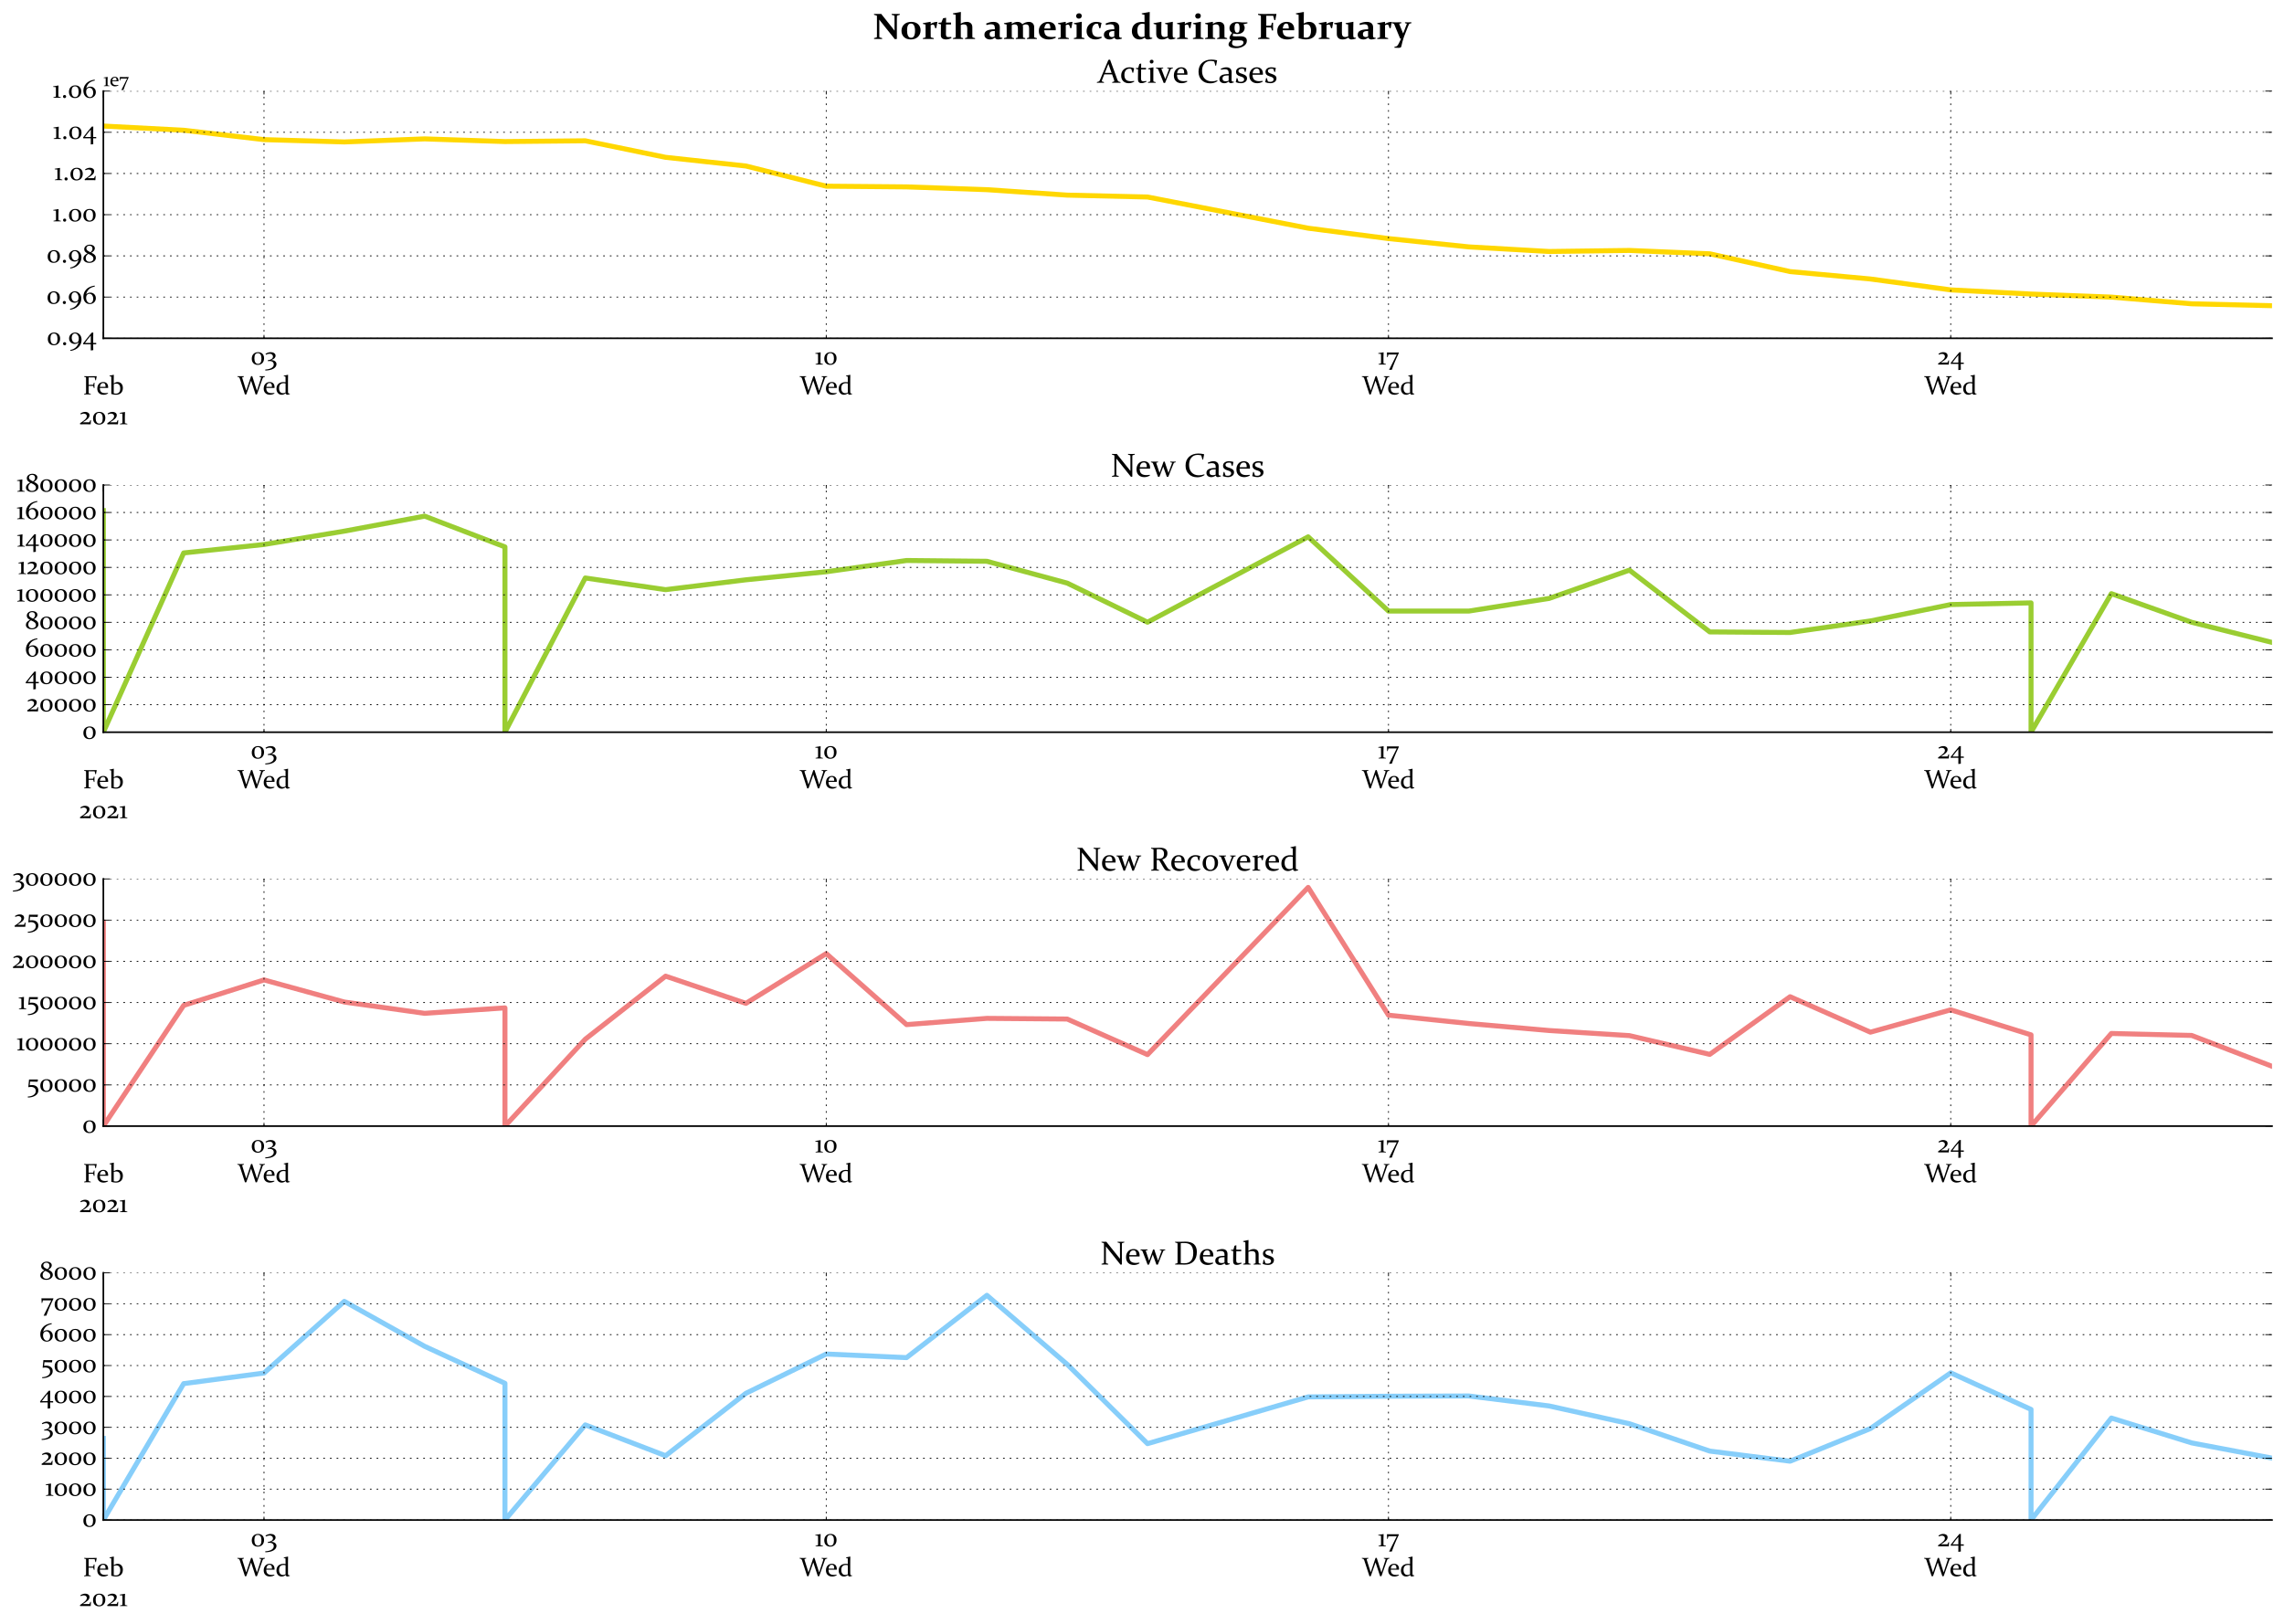 <?xml version="1.0" encoding="utf-8" standalone="no"?>
<!DOCTYPE svg PUBLIC "-//W3C//DTD SVG 1.1//EN"
  "http://www.w3.org/Graphics/SVG/1.1/DTD/svg11.dtd">
<!-- Created with matplotlib (https://matplotlib.org/) -->
<svg height="975.168pt" version="1.1" viewBox="0 0 1370.88 975.168" width="1370.88pt" xmlns="http://www.w3.org/2000/svg" xmlns:xlink="http://www.w3.org/1999/xlink">
 <defs>
  <style type="text/css">*{stroke-linecap:butt;stroke-linejoin:round;}</style>
 </defs>
 <g id="figure_1">
  <g id="patch_1">
   <path d="M -0 975.168 
L 1370.88 975.168 
L 1370.88 0 
L -0 0 
z
" style="fill:#ffffff;"/>
  </g>
  <g id="axes_1">
   <g id="patch_2">
    <path d="M 62.038 203.078 
L 1363.68 203.078 
L 1363.68 54.682 
L 62.038 54.682 
z
" style="fill:#ffffff;"/>
   </g>
   <g id="line2d_1">
    <path clip-path="url(#p1bad73c3e0)" d="M 62.038 75.671 
L 62.038 75.671 
L 110.246 78.194 
L 158.455 83.821 
L 206.664 85.215 
L 254.873 83.38 
L 303.082 84.986 
L 303.082 84.986 
L 351.291 84.524 
L 399.5 94.454 
L 447.709 99.663 
L 495.918 111.774 
L 544.127 112.196 
L 592.336 113.874 
L 640.545 117.142 
L 688.754 118.274 
L 785.172 136.997 
L 833.381 143.235 
L 881.59 148.224 
L 929.799 150.983 
L 978.008 150.358 
L 1026.217 152.367 
L 1074.426 163.046 
L 1122.635 167.492 
L 1170.844 174.037 
L 1219.053 176.532 
L 1219.053 176.532 
L 1267.262 178.369 
L 1315.471 182.388 
L 1363.68 183.527 
" style="fill:none;stroke:#ffd700;stroke-linecap:square;stroke-width:3;"/>
   </g>
   <g id="patch_3">
    <path d="M 62.038 203.078 
L 62.038 54.682 
" style="fill:none;stroke:#000000;stroke-linecap:square;stroke-linejoin:miter;"/>
   </g>
   <g id="patch_4">
    <path d="M 62.038 203.078 
L 1363.68 203.078 
" style="fill:none;stroke:#000000;stroke-linecap:square;stroke-linejoin:miter;"/>
   </g>
   <g id="matplotlib.axis_1">
    <g id="xtick_1">
     <g id="line2d_2">
      <defs>
       <path d="M 0 0 
L 0 -4 
" id="meec6232a2e" style="stroke:#000000;stroke-width:0.5;"/>
      </defs>
      <g>
       <use style="stroke:#000000;stroke-width:0.5;" x="62.038" xlink:href="#meec6232a2e" y="203.078"/>
      </g>
     </g>
     <g id="line2d_3">
      <defs>
       <path d="M 0 0 
L 0 4 
" id="m7a04dbea74" style="stroke:#000000;stroke-width:0.5;"/>
      </defs>
      <g>
       <use style="stroke:#000000;stroke-width:0.5;" x="62.038" xlink:href="#m7a04dbea74" y="54.682"/>
      </g>
     </g>
     <g id="text_1">
      <!--  -->
      <g transform="translate(62.038 218.85)scale(0.16 -0.16)"/>
      <!-- Feb -->
      <g transform="translate(49.705 236.775)scale(0.16 -0.16)">
       <defs>
        <path d="M 21.781 14.984 
Q 21.781 9.234 21.875 5.516 
Q 21.922 4.344 23.141 4 
L 29.891 1.953 
L 29.984 -0.141 
Q 22.906 0 17.094 0 
Q 11.281 0 4.984 -0.141 
L 4.781 1.953 
L 10.797 3.766 
Q 12.062 4.156 12.109 5.281 
Q 12.203 9.234 12.203 14.984 
L 12.203 54.594 
Q 12.203 57.078 12.172 59.078 
Q 12.156 61.078 12.109 62.703 
Q 12.062 63.969 10.938 64.359 
L 4.891 66.266 
L 4.781 68.359 
Q 11.078 68.172 16.891 68.172 
L 28.766 68.172 
Q 39.703 68.172 51.859 68.359 
L 52.156 67.969 
L 49.312 52.875 
L 47.359 52.547 
L 44.344 63.812 
L 21.781 63.812 
L 21.781 35.938 
L 26.469 35.938 
Q 31.547 35.938 37.797 36.031 
Q 39.109 36.078 39.453 37.312 
L 41.453 43.891 
L 43.797 44 
Q 43.656 37.156 43.656 33.891 
Q 43.656 30.719 43.797 23.922 
L 41.453 23.734 
L 39.406 30.422 
Q 39.016 31.688 37.938 31.734 
Q 31.547 31.844 26.422 31.844 
L 21.781 31.844 
z
" id="Constantia-70"/>
        <path d="M 44.047 3.469 
Q 39.891 0.875 35.5 -0.25 
Q 31.109 -1.375 27.344 -1.375 
Q 16.609 -1.375 10.203 4.75 
Q 3.812 10.891 3.812 21.781 
Q 3.812 32.625 9.938 39.5 
Q 16.062 46.391 26.312 46.391 
Q 34.906 46.391 39.688 41.234 
Q 44.484 36.078 44.484 27 
Q 44.484 25.641 44.344 24.219 
L 13.375 24.219 
Q 13.375 13.719 18.312 9.203 
Q 23.25 4.688 33.734 4.688 
Q 38.422 4.688 43.75 5.562 
z
M 34.766 28.266 
L 34.766 29.734 
Q 34.766 36.672 32.547 39.641 
Q 30.328 42.625 25.922 42.625 
Q 20.125 42.625 17.047 38.422 
Q 13.969 34.234 13.578 28.266 
z
" id="Constantia-101"/>
        <path d="M 17.578 4.156 
Q 21.531 2.875 25.594 2.875 
Q 33.797 2.875 37.922 7.906 
Q 42.047 12.938 42.047 22.312 
Q 42.047 30.906 38.234 35.688 
Q 34.422 40.484 26.953 40.484 
Q 22.172 40.484 17.578 38.328 
z
M 17.875 73.188 
Q 17.578 65.875 17.578 51.172 
L 17.578 41.266 
Q 25.438 46.391 31.984 46.391 
Q 41.156 46.391 46.484 40.234 
Q 51.812 34.078 51.812 24.172 
Q 51.812 12.109 44.953 5.391 
Q 38.094 -1.312 25.922 -1.312 
Q 17.828 -1.312 8.453 1.469 
Q 8.547 7.672 8.547 17.438 
L 8.547 46.391 
Q 8.547 57.172 8.344 66.547 
L 1.766 68.5 
L 1.516 70.125 
Q 9.516 71.625 17.391 73.578 
z
" id="Constantia-98"/>
       </defs>
       <use xlink:href="#Constantia-70"/>
       <use x="50.531" xlink:href="#Constantia-101"/>
       <use x="98.432" xlink:href="#Constantia-98"/>
      </g>
      <!-- 2021 -->
      <g transform="translate(47.475 254.699)scale(0.16 -0.16)">
       <defs>
        <path d="M 42.391 15.484 
L 44.531 15.875 
L 43.562 0.203 
L 43.219 -0.141 
Q 33.25 0 22.359 0 
Q 12.25 0 3.766 -0.141 
L 3.422 3.859 
Q 8.016 6.844 11.672 9.375 
Q 15.328 11.922 18.016 14.109 
Q 20.703 16.266 22.75 18.219 
Q 24.812 20.172 26.203 22.094 
Q 27.594 24.031 28.312 26.031 
Q 29.047 28.031 29.047 30.219 
Q 29.047 34.719 25.781 37.344 
Q 22.516 39.984 17.781 39.984 
Q 12.203 39.984 6.547 36.969 
L 4.688 40.188 
Q 13.812 46.391 23 46.391 
Q 29.891 46.391 34.453 43.047 
Q 39.016 39.703 39.016 33.734 
Q 39.016 30.031 37.344 26.828 
Q 35.688 23.641 32.516 20.562 
Q 29.344 17.484 24.75 14.328 
Q 20.172 11.188 14.266 7.672 
L 14.312 7.422 
L 38.578 7.422 
z
" id="Constantia-50"/>
        <path d="M 13.672 23.297 
Q 13.672 13.625 17.156 8.109 
Q 20.656 2.594 27.203 2.594 
Q 33.844 2.594 37.016 7.516 
Q 40.188 12.453 40.188 22.609 
Q 40.188 32.562 36.719 37.609 
Q 33.25 42.672 26.656 42.672 
Q 19.922 42.672 16.797 37.844 
Q 13.672 33.016 13.672 23.297 
z
M 49.953 23.688 
Q 49.953 12.25 43.438 5.484 
Q 36.922 -1.266 26.422 -1.266 
Q 16.312 -1.266 10.109 4.938 
Q 3.906 11.141 3.906 22.016 
Q 3.906 33.203 10.391 39.797 
Q 16.891 46.391 27.484 46.391 
Q 37.797 46.391 43.875 40.375 
Q 49.953 34.375 49.953 23.688 
z
" id="Constantia-48"/>
        <path d="M 1.703 40.625 
L 1.469 42.672 
Q 11.281 44.141 21.094 45.906 
L 21.531 45.516 
Q 20.953 36.969 20.953 27.875 
L 20.953 15.969 
Q 20.953 9.516 21.047 5.562 
Q 21.094 4.156 22.406 3.812 
L 30.172 1.812 
L 30.328 -0.141 
Q 21.297 0 16.5 0 
Q 11.719 0 2.734 -0.141 
L 2.547 1.812 
L 10.5 3.812 
Q 11.766 4.156 11.812 5.375 
Q 11.922 9.328 11.922 14.156 
L 11.922 22.266 
Q 11.922 32.078 11.719 39.656 
z
" id="Constantia-49"/>
       </defs>
       <use xlink:href="#Constantia-50"/>
       <use x="48.438" xlink:href="#Constantia-48"/>
       <use x="102.295" xlink:href="#Constantia-50"/>
       <use x="150.732" xlink:href="#Constantia-49"/>
      </g>
     </g>
    </g>
    <g id="xtick_2">
     <g id="line2d_4">
      <path clip-path="url(#p1bad73c3e0)" d="M 158.455 203.078 
L 158.455 54.682 
" style="fill:none;stroke:#000000;stroke-dasharray:1,3;stroke-dashoffset:0;stroke-width:0.5;"/>
     </g>
     <g id="line2d_5">
      <defs>
       <path d="M 0 0 
L 0 -2 
" id="me2d624e988" style="stroke:#000000;stroke-width:0.5;"/>
      </defs>
      <g>
       <use style="stroke:#000000;stroke-width:0.5;" x="158.455" xlink:href="#me2d624e988" y="203.078"/>
      </g>
     </g>
     <g id="line2d_6">
      <defs>
       <path d="M 0 0 
L 0 2 
" id="m0e81cf746a" style="stroke:#000000;stroke-width:0.5;"/>
      </defs>
      <g>
       <use style="stroke:#000000;stroke-width:0.5;" x="158.455" xlink:href="#m0e81cf746a" y="54.682"/>
      </g>
     </g>
     <g id="text_2">
      <!-- 03 -->
      <g transform="translate(150.494 218.85)scale(0.16 -0.16)">
       <defs>
        <path d="M 10.25 16.219 
Q 19 17.141 24.266 20.75 
Q 29.547 24.359 29.547 30.125 
Q 29.547 34.719 26.094 37.594 
Q 22.656 40.484 17.391 40.484 
Q 10.5 40.484 3.469 36.812 
L 1.469 40.047 
Q 11.141 46.391 21.344 46.391 
Q 28.906 46.391 34.078 42.75 
Q 39.266 39.109 39.266 33.203 
Q 39.266 22.359 23.25 17 
L 23.25 16.797 
Q 32.422 16.453 37.562 12.156 
Q 42.719 7.859 42.719 1.609 
Q 42.719 -8.5 31.969 -15.141 
Q 21.234 -21.781 1.031 -22.469 
L 0.484 -18.844 
Q 16.547 -17.781 24.531 -12.625 
Q 32.516 -7.469 32.516 0.25 
Q 32.516 6.297 28.359 9.766 
Q 24.219 13.234 16.844 13.234 
Q 13.969 13.234 10.594 12.641 
z
" id="Constantia-51"/>
       </defs>
       <use xlink:href="#Constantia-48"/>
       <use x="53.857" xlink:href="#Constantia-51"/>
      </g>
      <!-- Wed -->
      <g transform="translate(142.498 236.775)scale(0.16 -0.16)">
       <defs>
        <path d="M 68.359 -0.391 
L 51.219 51.609 
L 33.297 0 
L 28.375 -0.391 
L 8.844 59.578 
Q 8.062 61.859 7.062 63.109 
Q 6.062 64.359 4.25 64.891 
L -0.203 66.266 
L -0.297 68.359 
Q 4.5 68.172 11.031 68.172 
Q 16.938 68.172 24.422 68.359 
L 24.609 66.266 
L 20.016 64.938 
Q 19 64.703 18.547 64.203 
Q 18.109 63.719 18.109 62.797 
Q 18.109 61.812 18.578 60.219 
Q 19.047 58.641 19.828 56.062 
L 33.062 14.109 
L 51.172 68.266 
L 55.562 68.609 
L 73.188 13.625 
L 86.969 56 
Q 87.844 58.797 88.328 60.453 
Q 88.812 62.109 88.812 62.984 
Q 88.812 63.875 88.375 64.266 
Q 87.938 64.656 86.969 64.891 
L 82.375 66.109 
L 82.281 68.359 
Q 87.547 68.172 92.969 68.172 
Q 98.25 68.172 103.219 68.359 
L 103.422 66.266 
L 98.484 64.703 
Q 97.016 64.266 96.156 63.328 
Q 95.312 62.406 94.484 60.109 
L 73.297 0 
z
" id="Constantia-87"/>
        <path d="M 37.938 41.016 
Q 34.672 42.047 30.609 42.047 
Q 22.219 42.047 17.812 37.281 
Q 13.422 32.516 13.422 22.859 
Q 13.422 14.5 17.328 9.5 
Q 21.234 4.5 28.375 4.5 
Q 32.953 4.5 37.938 7.031 
z
M 30.906 70.125 
Q 39.594 71.781 46.828 73.578 
L 47.266 73.188 
Q 46.969 62.75 46.969 50.734 
L 46.969 24.172 
Q 46.969 17.438 47.016 10.844 
Q 47.016 8.344 47.188 6.828 
Q 47.359 5.328 48.047 4.516 
Q 48.734 3.719 50.078 3.422 
Q 51.422 3.125 53.859 3.078 
L 54.109 1.172 
Q 51.953 0.344 48.953 -0.484 
Q 45.953 -1.312 44.875 -1.312 
Q 39.938 -1.312 38.234 4.25 
Q 30.672 -1.375 23.531 -1.375 
Q 14.5 -1.375 9.109 5.047 
Q 3.719 11.469 3.719 20.844 
Q 3.719 32.953 10.891 39.594 
Q 18.062 46.234 30.953 46.234 
Q 34.078 46.234 37.938 45.562 
Q 37.938 56.344 37.75 66.547 
L 31.156 68.5 
z
" id="Constantia-100"/>
       </defs>
       <use xlink:href="#Constantia-87"/>
       <use x="94.828" xlink:href="#Constantia-101"/>
       <use x="142.729" xlink:href="#Constantia-100"/>
      </g>
     </g>
    </g>
    <g id="xtick_3">
     <g id="line2d_7">
      <path clip-path="url(#p1bad73c3e0)" d="M 495.918 203.078 
L 495.918 54.682 
" style="fill:none;stroke:#000000;stroke-dasharray:1,3;stroke-dashoffset:0;stroke-width:0.5;"/>
     </g>
     <g id="line2d_8">
      <g>
       <use style="stroke:#000000;stroke-width:0.5;" x="495.918" xlink:href="#me2d624e988" y="203.078"/>
      </g>
     </g>
     <g id="line2d_9">
      <g>
       <use style="stroke:#000000;stroke-width:0.5;" x="495.918" xlink:href="#m0e81cf746a" y="54.682"/>
      </g>
     </g>
     <g id="text_3">
      <!-- 10 -->
      <g transform="translate(489.106 218.85)scale(0.16 -0.16)">
       <use xlink:href="#Constantia-49"/>
       <use x="31.299" xlink:href="#Constantia-48"/>
      </g>
      <!-- Wed -->
      <g transform="translate(479.961 236.775)scale(0.16 -0.16)">
       <use xlink:href="#Constantia-87"/>
       <use x="94.828" xlink:href="#Constantia-101"/>
       <use x="142.729" xlink:href="#Constantia-100"/>
      </g>
     </g>
    </g>
    <g id="xtick_4">
     <g id="line2d_10">
      <path clip-path="url(#p1bad73c3e0)" d="M 833.381 203.078 
L 833.381 54.682 
" style="fill:none;stroke:#000000;stroke-dasharray:1,3;stroke-dashoffset:0;stroke-width:0.5;"/>
     </g>
     <g id="line2d_11">
      <g>
       <use style="stroke:#000000;stroke-width:0.5;" x="833.381" xlink:href="#me2d624e988" y="203.078"/>
      </g>
     </g>
     <g id="line2d_12">
      <g>
       <use style="stroke:#000000;stroke-width:0.5;" x="833.381" xlink:href="#m0e81cf746a" y="54.682"/>
      </g>
     </g>
     <g id="text_4">
      <!-- 17 -->
      <g transform="translate(827.01 218.85)scale(0.16 -0.16)">
       <defs>
        <path d="M 10.938 -19.672 
L 39.5 37.547 
L 8.297 37.547 
L 5.469 27.875 
L 3.516 27.547 
L 2.688 44.922 
L 3.031 45.312 
Q 8.797 45.219 14.266 45.172 
Q 19.734 45.125 25 45.125 
L 27.734 45.125 
Q 33.016 45.125 37.844 45.172 
Q 42.672 45.219 47.172 45.312 
L 47.359 43.219 
Q 44.828 37.984 42.266 32.469 
Q 39.703 26.953 37.234 21.312 
Q 34.766 15.672 32.422 10.125 
Q 30.078 4.594 28.031 -0.656 
Q 25.984 -5.906 24.25 -10.688 
Q 22.516 -15.484 21.234 -19.531 
L 11.188 -20.016 
z
" id="Constantia-55"/>
       </defs>
       <use xlink:href="#Constantia-49"/>
       <use x="31.299" xlink:href="#Constantia-55"/>
      </g>
      <!-- Wed -->
      <g transform="translate(817.424 236.775)scale(0.16 -0.16)">
       <use xlink:href="#Constantia-87"/>
       <use x="94.828" xlink:href="#Constantia-101"/>
       <use x="142.729" xlink:href="#Constantia-100"/>
      </g>
     </g>
    </g>
    <g id="xtick_5">
     <g id="line2d_13">
      <path clip-path="url(#p1bad73c3e0)" d="M 1170.844 203.078 
L 1170.844 54.682 
" style="fill:none;stroke:#000000;stroke-dasharray:1,3;stroke-dashoffset:0;stroke-width:0.5;"/>
     </g>
     <g id="line2d_14">
      <g>
       <use style="stroke:#000000;stroke-width:0.5;" x="1170.844" xlink:href="#me2d624e988" y="203.078"/>
      </g>
     </g>
     <g id="line2d_15">
      <g>
       <use style="stroke:#000000;stroke-width:0.5;" x="1170.844" xlink:href="#m0e81cf746a" y="54.682"/>
      </g>
     </g>
     <g id="text_5">
      <!-- 24 -->
      <g transform="translate(1162.723 218.85)scale(0.16 -0.16)">
       <defs>
        <path d="M 30.953 35.016 
Q 25.438 28.812 19.891 21.781 
Q 14.359 14.75 8.984 7.281 
L 30.953 7.281 
z
M 39.984 -5.719 
Q 39.984 -12.547 40.234 -19.531 
Q 35.547 -20.016 31.344 -20.797 
L 30.859 -20.406 
Q 30.953 -13.578 30.953 -6.5 
L 30.953 2.438 
L 18.797 2.438 
Q 12.109 2.438 2.547 2.297 
L 2.203 5.859 
Q 9.906 16.062 18.078 26.234 
Q 26.266 36.422 34.578 46.047 
L 40.281 46.391 
Q 39.984 35.453 39.984 25.984 
L 39.984 7.281 
L 51.172 7.281 
L 51.375 2.297 
Q 46 2.438 39.984 2.438 
z
" id="Constantia-52"/>
       </defs>
       <use xlink:href="#Constantia-50"/>
       <use x="48.438" xlink:href="#Constantia-52"/>
      </g>
      <!-- Wed -->
      <g transform="translate(1154.887 236.775)scale(0.16 -0.16)">
       <use xlink:href="#Constantia-87"/>
       <use x="94.828" xlink:href="#Constantia-101"/>
       <use x="142.729" xlink:href="#Constantia-100"/>
      </g>
     </g>
    </g>
   </g>
   <g id="matplotlib.axis_2">
    <g id="ytick_1">
     <g id="line2d_16">
      <path clip-path="url(#p1bad73c3e0)" d="M 62.038 203.078 
L 1363.68 203.078 
" style="fill:none;stroke:#000000;stroke-dasharray:1,3;stroke-dashoffset:0;stroke-width:0.5;"/>
     </g>
     <g id="line2d_17">
      <defs>
       <path d="M 0 0 
L 4 0 
" id="m0b516d1624" style="stroke:#000000;stroke-width:0.5;"/>
      </defs>
      <g>
       <use style="stroke:#000000;stroke-width:0.5;" x="62.038" xlink:href="#m0b516d1624" y="203.078"/>
      </g>
     </g>
     <g id="line2d_18">
      <defs>
       <path d="M 0 0 
L -4 0 
" id="m0be4fc09d4" style="stroke:#000000;stroke-width:0.5;"/>
      </defs>
      <g>
       <use style="stroke:#000000;stroke-width:0.5;" x="1363.68" xlink:href="#m0be4fc09d4" y="203.078"/>
      </g>
     </g>
     <g id="text_6">
      <!-- 0.94 -->
      <g transform="translate(28.09 207.065)scale(0.16 -0.16)">
       <defs>
        <path d="M 13.094 10.25 
Q 15.625 10.25 17.25 8.656 
Q 18.891 7.078 18.891 4.5 
Q 18.891 1.906 17.25 0.266 
Q 15.625 -1.375 13.094 -1.375 
Q 10.406 -1.375 8.781 0.266 
Q 7.172 1.906 7.172 4.5 
Q 7.172 7.078 8.781 8.656 
Q 10.406 10.25 13.094 10.25 
z
" id="Constantia-46"/>
        <path d="M 8.641 -19 
Q 20.906 -16.797 28.984 -9.672 
Q 37.062 -2.547 40.375 10.109 
L 40.281 10.156 
Q 34.578 3.656 25.438 3.656 
Q 16.312 3.656 10.234 9.484 
Q 4.156 15.328 4.156 24.312 
Q 4.156 33.688 10.797 40.031 
Q 17.438 46.391 27.047 46.391 
Q 37.547 46.391 44.266 38.75 
Q 50.984 31.109 50.984 19.188 
Q 50.984 2.828 39.578 -8.594 
Q 28.172 -20.016 9.328 -22.469 
z
M 14.062 27.25 
Q 14.062 18.562 18.016 13.281 
Q 21.969 8.016 28.125 8.016 
Q 34.234 8.016 37.453 11.938 
Q 40.672 15.875 40.672 22.906 
Q 40.672 31.453 36.422 37.156 
Q 32.172 42.875 26.219 42.875 
Q 20.953 42.875 17.5 38.641 
Q 14.062 34.422 14.062 27.25 
z
" id="Constantia-57"/>
       </defs>
       <use xlink:href="#Constantia-48"/>
       <use x="53.857" xlink:href="#Constantia-46"/>
       <use x="79.443" xlink:href="#Constantia-57"/>
       <use x="134.082" xlink:href="#Constantia-52"/>
      </g>
     </g>
    </g>
    <g id="ytick_2">
     <g id="line2d_19">
      <path clip-path="url(#p1bad73c3e0)" d="M 62.038 178.345 
L 1363.68 178.345 
" style="fill:none;stroke:#000000;stroke-dasharray:1,3;stroke-dashoffset:0;stroke-width:0.5;"/>
     </g>
     <g id="line2d_20">
      <g>
       <use style="stroke:#000000;stroke-width:0.5;" x="62.038" xlink:href="#m0b516d1624" y="178.345"/>
      </g>
     </g>
     <g id="line2d_21">
      <g>
       <use style="stroke:#000000;stroke-width:0.5;" x="1363.68" xlink:href="#m0be4fc09d4" y="178.345"/>
      </g>
     </g>
     <g id="text_7">
      <!-- 0.96 -->
      <g transform="translate(27.925 182.332)scale(0.16 -0.16)">
       <defs>
        <path d="M 47.125 64.547 
Q 32.031 61.531 24.516 53.938 
Q 17 46.344 14.797 35.25 
L 14.891 35.203 
Q 20.797 41.656 30.219 41.656 
Q 38.969 41.656 44.938 35.797 
Q 50.922 29.938 50.922 20.906 
Q 50.922 11.328 44.375 5.031 
Q 37.844 -1.266 28.125 -1.266 
Q 17.391 -1.266 10.75 6.5 
Q 4.109 14.266 4.109 26.516 
Q 4.109 41.547 14.453 53.125 
Q 24.812 64.703 46.438 68.016 
z
M 41.109 18.062 
Q 41.109 26.609 37.156 31.953 
Q 33.203 37.312 27.047 37.312 
Q 21.438 37.312 17.922 33.328 
Q 14.406 29.344 14.406 22.516 
Q 14.406 14.156 18.5 8.203 
Q 22.609 2.25 28.953 2.25 
Q 34.469 2.25 37.781 6.812 
Q 41.109 11.375 41.109 18.062 
z
" id="Constantia-54"/>
       </defs>
       <use xlink:href="#Constantia-48"/>
       <use x="53.857" xlink:href="#Constantia-46"/>
       <use x="79.443" xlink:href="#Constantia-57"/>
       <use x="134.082" xlink:href="#Constantia-54"/>
      </g>
     </g>
    </g>
    <g id="ytick_3">
     <g id="line2d_22">
      <path clip-path="url(#p1bad73c3e0)" d="M 62.038 153.612 
L 1363.68 153.612 
" style="fill:none;stroke:#000000;stroke-dasharray:1,3;stroke-dashoffset:0;stroke-width:0.5;"/>
     </g>
     <g id="line2d_23">
      <g>
       <use style="stroke:#000000;stroke-width:0.5;" x="62.038" xlink:href="#m0b516d1624" y="153.612"/>
      </g>
     </g>
     <g id="line2d_24">
      <g>
       <use style="stroke:#000000;stroke-width:0.5;" x="1363.68" xlink:href="#m0be4fc09d4" y="153.612"/>
      </g>
     </g>
     <g id="text_8">
      <!-- 0.98 -->
      <g transform="translate(27.997 157.6)scale(0.16 -0.16)">
       <defs>
        <path d="M 19.094 34.234 
Q 12.062 37.891 9.5 41.547 
Q 6.938 45.219 6.938 50.094 
Q 6.938 57.422 12.969 62.172 
Q 19 66.938 27.984 66.938 
Q 36.078 66.938 41.375 63.125 
Q 46.688 59.328 46.688 53.266 
Q 46.688 44.234 33.844 36.766 
Q 43.609 32.031 47.094 27.75 
Q 50.594 23.484 50.594 17.578 
Q 50.594 9.422 43.406 4.078 
Q 36.234 -1.266 26.266 -1.266 
Q 16.266 -1.266 9.906 3.297 
Q 3.562 7.859 3.562 15.438 
Q 3.562 26.812 19.094 34.234 
z
M 22.562 32.422 
Q 12.547 26.703 12.547 16.609 
Q 12.547 10.203 16.375 6.422 
Q 20.219 2.641 26.906 2.641 
Q 33.016 2.641 37.141 6.031 
Q 41.266 9.422 41.266 14.844 
Q 41.266 20.016 37.5 23.75 
Q 33.734 27.484 22.562 32.422 
z
M 30.219 38.625 
Q 37.984 44.234 37.984 51.812 
Q 37.984 57.234 34.859 60.188 
Q 31.734 63.141 26.609 63.141 
Q 21.438 63.141 18.141 60.453 
Q 14.844 57.766 14.844 53.125 
Q 14.844 48.484 18.406 45.406 
Q 21.969 42.328 30.219 38.625 
z
" id="Constantia-56"/>
       </defs>
       <use xlink:href="#Constantia-48"/>
       <use x="53.857" xlink:href="#Constantia-46"/>
       <use x="79.443" xlink:href="#Constantia-57"/>
       <use x="134.082" xlink:href="#Constantia-56"/>
      </g>
     </g>
    </g>
    <g id="ytick_4">
     <g id="line2d_25">
      <path clip-path="url(#p1bad73c3e0)" d="M 62.038 128.88 
L 1363.68 128.88 
" style="fill:none;stroke:#000000;stroke-dasharray:1,3;stroke-dashoffset:0;stroke-width:0.5;"/>
     </g>
     <g id="line2d_26">
      <g>
       <use style="stroke:#000000;stroke-width:0.5;" x="62.038" xlink:href="#m0b516d1624" y="128.88"/>
      </g>
     </g>
     <g id="line2d_27">
      <g>
       <use style="stroke:#000000;stroke-width:0.5;" x="1363.68" xlink:href="#m0be4fc09d4" y="128.88"/>
      </g>
     </g>
     <g id="text_9">
      <!-- 1.00 -->
      <g transform="translate(31.7 132.867)scale(0.16 -0.16)">
       <use xlink:href="#Constantia-49"/>
       <use x="31.299" xlink:href="#Constantia-46"/>
       <use x="56.885" xlink:href="#Constantia-48"/>
       <use x="110.742" xlink:href="#Constantia-48"/>
      </g>
     </g>
    </g>
    <g id="ytick_5">
     <g id="line2d_28">
      <path clip-path="url(#p1bad73c3e0)" d="M 62.038 104.147 
L 1363.68 104.147 
" style="fill:none;stroke:#000000;stroke-dasharray:1,3;stroke-dashoffset:0;stroke-width:0.5;"/>
     </g>
     <g id="line2d_29">
      <g>
       <use style="stroke:#000000;stroke-width:0.5;" x="62.038" xlink:href="#m0b516d1624" y="104.147"/>
      </g>
     </g>
     <g id="line2d_30">
      <g>
       <use style="stroke:#000000;stroke-width:0.5;" x="1363.68" xlink:href="#m0be4fc09d4" y="104.147"/>
      </g>
     </g>
     <g id="text_10">
      <!-- 1.02 -->
      <g transform="translate(32.568 108.135)scale(0.16 -0.16)">
       <use xlink:href="#Constantia-49"/>
       <use x="31.299" xlink:href="#Constantia-46"/>
       <use x="56.885" xlink:href="#Constantia-48"/>
       <use x="110.742" xlink:href="#Constantia-50"/>
      </g>
     </g>
    </g>
    <g id="ytick_6">
     <g id="line2d_31">
      <path clip-path="url(#p1bad73c3e0)" d="M 62.038 79.414 
L 1363.68 79.414 
" style="fill:none;stroke:#000000;stroke-dasharray:1,3;stroke-dashoffset:0;stroke-width:0.5;"/>
     </g>
     <g id="line2d_32">
      <g>
       <use style="stroke:#000000;stroke-width:0.5;" x="62.038" xlink:href="#m0b516d1624" y="79.414"/>
      </g>
     </g>
     <g id="line2d_33">
      <g>
       <use style="stroke:#000000;stroke-width:0.5;" x="1363.68" xlink:href="#m0be4fc09d4" y="79.414"/>
      </g>
     </g>
     <g id="text_11">
      <!-- 1.04 -->
      <g transform="translate(31.825 83.402)scale(0.16 -0.16)">
       <use xlink:href="#Constantia-49"/>
       <use x="31.299" xlink:href="#Constantia-46"/>
       <use x="56.885" xlink:href="#Constantia-48"/>
       <use x="110.742" xlink:href="#Constantia-52"/>
      </g>
     </g>
    </g>
    <g id="ytick_7">
     <g id="line2d_34">
      <path clip-path="url(#p1bad73c3e0)" d="M 62.038 54.682 
L 1363.68 54.682 
" style="fill:none;stroke:#000000;stroke-dasharray:1,3;stroke-dashoffset:0;stroke-width:0.5;"/>
     </g>
     <g id="line2d_35">
      <g>
       <use style="stroke:#000000;stroke-width:0.5;" x="62.038" xlink:href="#m0b516d1624" y="54.682"/>
      </g>
     </g>
     <g id="line2d_36">
      <g>
       <use style="stroke:#000000;stroke-width:0.5;" x="1363.68" xlink:href="#m0be4fc09d4" y="54.682"/>
      </g>
     </g>
     <g id="text_12">
      <!-- 1.06 -->
      <g transform="translate(31.66 58.669)scale(0.16 -0.16)">
       <use xlink:href="#Constantia-49"/>
       <use x="31.299" xlink:href="#Constantia-46"/>
       <use x="56.885" xlink:href="#Constantia-48"/>
       <use x="110.742" xlink:href="#Constantia-54"/>
      </g>
     </g>
    </g>
    <g id="text_13">
     <!-- 1e7 -->
     <g transform="translate(62.038 51.682)scale(0.12 -0.12)">
      <use xlink:href="#Constantia-49"/>
      <use x="31.299" xlink:href="#Constantia-101"/>
      <use x="79.199" xlink:href="#Constantia-55"/>
     </g>
    </g>
   </g>
   <g id="text_14">
    <!-- Active Cases -->
    <g transform="translate(658.907 49.682)scale(0.2 -0.2)">
     <defs>
      <path d="M 36.812 69.391 
L 58.5 9.672 
Q 59.719 6.297 60.719 5.094 
Q 61.719 3.906 63.578 3.328 
L 68.172 1.953 
L 68.266 -0.141 
Q 61.859 0 56.391 0 
Q 50.828 0 43.266 -0.141 
L 43.062 1.953 
L 47.703 3.328 
Q 48.688 3.656 49.094 4.078 
Q 49.516 4.5 49.516 5.375 
Q 49.516 6.344 49 7.922 
Q 48.484 9.516 47.562 12.156 
L 42.969 25.25 
L 19.438 25.25 
L 14.312 12.203 
Q 13.281 9.469 12.688 7.859 
Q 12.109 6.25 12.109 5.328 
Q 12.109 4.5 12.562 4.078 
Q 13.031 3.656 13.969 3.375 
L 18.5 2.047 
L 18.609 -0.141 
Q 11.672 0 7.281 0 
Q 2.875 0 -2.547 -0.141 
L -2.781 1.953 
L 2.156 3.469 
Q 4 4.047 4.875 5.266 
Q 5.766 6.5 6.844 9.078 
L 31.781 68.656 
z
M 21.234 29.688 
L 41.359 29.688 
L 31.844 56.594 
z
" id="Constantia-65"/>
      <path d="M 42.969 3.469 
Q 39.938 1.422 35.469 0.016 
Q 31 -1.375 26.609 -1.375 
Q 16.062 -1.375 9.906 4.797 
Q 3.766 10.984 3.766 21.297 
Q 3.766 32.469 10.734 39.422 
Q 17.719 46.391 28.812 46.391 
Q 35.984 46.391 42.719 43.453 
Q 41.109 36.922 39.844 30.078 
L 37.938 29.781 
L 33.984 41.5 
Q 31.734 42.281 28.906 42.281 
Q 21.625 42.281 17.516 37.203 
Q 13.422 32.125 13.422 23.781 
Q 13.422 13.969 18.062 9.281 
Q 22.703 4.594 32.766 4.594 
Q 37.406 4.594 42.672 5.516 
z
" id="Constantia-99"/>
      <path d="M 17.484 39.938 
Q 17.188 23.438 17.188 13.328 
Q 17.188 8.25 18.703 6.312 
Q 20.219 4.391 24.469 4.391 
Q 27.828 4.391 33.25 5.281 
L 33.547 3.078 
Q 25.094 -1.172 18.453 -1.172 
Q 13.141 -1.172 10.547 1.688 
Q 7.953 4.547 7.953 10.297 
Q 7.953 19.781 8.297 40.234 
L 1.562 41.891 
L 1.266 43.891 
L 8.797 44.531 
L 12.156 56.344 
Q 14.891 57.078 17.141 57.766 
L 17.625 57.422 
Q 17.484 51.516 17.484 46.391 
L 17.484 44.578 
L 32.172 44.578 
L 32.172 39.938 
z
" id="Constantia-116"/>
      <path d="M 19.344 63.672 
Q 19.344 61.078 17.719 59.438 
Q 16.109 57.812 13.578 57.812 
Q 11.141 57.812 9.594 59.328 
Q 8.062 60.844 8.062 63.328 
Q 8.062 65.969 9.672 67.5 
Q 11.281 69.047 13.922 69.047 
Q 16.312 69.047 17.828 67.656 
Q 19.344 66.266 19.344 63.672 
z
M 2.828 42.969 
Q 11.375 44.578 18.656 46.391 
L 19.094 46.047 
Q 18.797 39.703 18.797 32.078 
L 18.797 13.328 
Q 18.797 7.469 18.891 5.219 
Q 19 3.906 20.125 3.516 
L 25.781 1.859 
L 25.875 -0.141 
Q 19.141 0 14.359 0 
Q 9.578 0 2.984 -0.141 
L 2.781 1.859 
L 8.453 3.516 
Q 9.578 3.906 9.672 5.031 
Q 9.766 6.938 9.766 11.422 
L 9.766 27.734 
Q 9.766 34.125 9.578 39.547 
L 3.078 41.312 
z
" id="Constantia-105"/>
      <path d="M -1.516 45.266 
Q 4.641 45.125 9.422 45.125 
Q 13.812 45.125 19.969 45.266 
L 20.172 43.266 
L 14.5 41.703 
Q 18.5 30.328 23.781 17.531 
Q 25.141 14.156 26.219 11.078 
Q 27.297 14.156 28.719 17.484 
Q 33.156 28.422 38.031 41.703 
L 32.469 43.266 
L 32.281 45.266 
Q 36.234 45.125 40.531 45.125 
Q 44.922 45.125 49.031 45.266 
L 49.219 43.266 
L 44.344 41.844 
Q 43.219 41.453 42.438 39.938 
Q 38.578 31 33.469 18.672 
Q 28.375 6.344 25.781 -0.344 
L 21.625 -0.781 
Q 18.953 6.297 13.891 18.594 
Q 8.844 30.906 5.219 39.703 
Q 4.438 41.406 3.078 41.891 
L -1.422 43.266 
z
" id="Constantia-118"/>
      <path id="Constantia-32"/>
      <path d="M 57.516 51.312 
L 55.562 51.031 
L 52 63.875 
Q 45.953 65.375 41.016 65.375 
Q 29.047 65.375 22.203 57.031 
Q 15.375 48.688 15.375 35.359 
Q 15.375 21.094 23.188 12.594 
Q 31 4.109 44.828 4.109 
Q 52.594 4.109 61.188 7.078 
L 61.719 4.891 
Q 52.094 -1.766 39.938 -1.766 
Q 24.172 -1.766 14.5 7.859 
Q 4.828 17.484 4.828 33.203 
Q 4.828 49.953 15.469 59.719 
Q 26.125 69.484 43.312 69.484 
Q 51.562 69.484 60.203 67.484 
L 60.547 67.094 
z
" id="Constantia-67"/>
      <path d="M 30.125 22.125 
Q 19.438 22.125 15.531 20.016 
Q 11.625 17.922 11.625 12.938 
Q 11.625 8.297 14.203 6.359 
Q 16.797 4.438 21.234 4.438 
Q 26.266 4.438 30.031 6.156 
z
M 6.453 42.234 
Q 15.969 46.391 23.297 46.391 
Q 30.766 46.391 34.938 42.484 
Q 39.109 38.578 39.062 31.203 
L 38.812 10.891 
Q 38.766 8.406 38.938 6.891 
Q 39.109 5.375 39.812 4.562 
Q 40.531 3.766 41.938 3.438 
Q 43.359 3.125 45.75 3.078 
L 46 1.172 
Q 43.891 0.344 40.859 -0.484 
Q 37.844 -1.312 36.766 -1.312 
Q 32.031 -1.312 30.281 3.562 
Q 23.438 -1.375 17.391 -1.375 
Q 10.594 -1.375 6.469 1.969 
Q 2.344 5.328 2.344 11.422 
Q 2.344 18.953 9.047 22.516 
Q 15.766 26.078 30.125 26.078 
L 30.172 29.891 
Q 30.219 35.359 27.391 37.984 
Q 24.562 40.625 18.703 40.625 
Q 14.266 40.625 7.562 38.969 
z
" id="Constantia-97"/>
      <path d="M 27.875 41.453 
Q 25.047 42.234 21.734 42.234 
Q 17.141 42.234 14.328 40.453 
Q 11.531 38.672 11.531 35.594 
Q 11.531 32.625 13.359 30.906 
Q 15.188 29.203 20.172 27.547 
L 24.172 26.172 
Q 30.906 23.875 34.047 20.922 
Q 37.203 17.969 37.203 13.188 
Q 37.203 6.391 31.922 2.5 
Q 26.656 -1.375 18.609 -1.375 
Q 11.188 -1.375 3.422 1.656 
Q 5.078 8.016 6.109 14.062 
L 8.016 14.359 
L 11.531 3.859 
Q 14.312 2.781 18.609 2.781 
Q 23.141 2.781 25.844 4.641 
Q 28.562 6.5 28.562 9.859 
Q 28.562 12.984 26.734 14.797 
Q 24.906 16.609 20.906 17.922 
L 15.828 19.625 
Q 9.234 21.828 6.719 24.922 
Q 4.203 28.031 4.203 32.625 
Q 4.203 39.016 9.062 42.703 
Q 13.922 46.391 21.875 46.391 
Q 29.297 46.391 35.359 44.234 
Q 33.984 38.672 32.859 32.469 
L 31 32.125 
z
" id="Constantia-115"/>
     </defs>
     <use xlink:href="#Constantia-65"/>
     <use x="66.432" xlink:href="#Constantia-99"/>
     <use x="112.574" xlink:href="#Constantia-116"/>
     <use x="147.877" xlink:href="#Constantia-105"/>
     <use x="176.197" xlink:href="#Constantia-118"/>
     <use x="224.488" xlink:href="#Constantia-101"/>
     <use x="272.389" xlink:href="#Constantia-32"/>
     <use x="297.486" xlink:href="#Constantia-67"/>
     <use x="362.623" xlink:href="#Constantia-97"/>
     <use x="410.621" xlink:href="#Constantia-115"/>
     <use x="451.1" xlink:href="#Constantia-101"/>
     <use x="499" xlink:href="#Constantia-115"/>
    </g>
   </g>
  </g>
  <g id="axes_2">
   <g id="patch_5">
    <path d="M 62.038 439.568 
L 1363.68 439.568 
L 1363.68 291.172 
L 62.038 291.172 
z
" style="fill:#ffffff;"/>
   </g>
   <g id="line2d_37">
    <path clip-path="url(#p4fffc945e1)" d="M 62.038 306.528 
L 62.038 439.568 
L 110.246 331.954 
L 158.455 326.888 
L 206.664 318.866 
L 254.873 309.857 
L 303.082 328.337 
L 303.082 439.568 
L 351.291 346.995 
L 399.5 354.002 
L 447.709 348.091 
L 495.918 343.255 
L 544.127 336.495 
L 592.336 336.968 
L 640.545 350.065 
L 688.754 373.545 
L 785.172 322.278 
L 833.381 366.835 
L 881.59 366.86 
L 929.799 359.272 
L 978.008 342.29 
L 1026.217 379.365 
L 1074.426 379.719 
L 1122.635 372.78 
L 1170.844 362.941 
L 1219.053 361.945 
L 1219.053 439.568 
L 1267.262 356.397 
L 1315.471 373.585 
L 1363.68 385.671 
" style="fill:none;stroke:#9acd32;stroke-linecap:square;stroke-width:3;"/>
   </g>
   <g id="patch_6">
    <path d="M 62.038 439.568 
L 62.038 291.172 
" style="fill:none;stroke:#000000;stroke-linecap:square;stroke-linejoin:miter;"/>
   </g>
   <g id="patch_7">
    <path d="M 62.038 439.568 
L 1363.68 439.568 
" style="fill:none;stroke:#000000;stroke-linecap:square;stroke-linejoin:miter;"/>
   </g>
   <g id="matplotlib.axis_3">
    <g id="xtick_6">
     <g id="line2d_38">
      <g>
       <use style="stroke:#000000;stroke-width:0.5;" x="62.038" xlink:href="#meec6232a2e" y="439.568"/>
      </g>
     </g>
     <g id="line2d_39">
      <g>
       <use style="stroke:#000000;stroke-width:0.5;" x="62.038" xlink:href="#m7a04dbea74" y="291.172"/>
      </g>
     </g>
     <g id="text_15">
      <!--  -->
      <g transform="translate(62.038 455.341)scale(0.16 -0.16)"/>
      <!-- Feb -->
      <g transform="translate(49.705 473.265)scale(0.16 -0.16)">
       <use xlink:href="#Constantia-70"/>
       <use x="50.531" xlink:href="#Constantia-101"/>
       <use x="98.432" xlink:href="#Constantia-98"/>
      </g>
      <!-- 2021 -->
      <g transform="translate(47.475 491.19)scale(0.16 -0.16)">
       <use xlink:href="#Constantia-50"/>
       <use x="48.438" xlink:href="#Constantia-48"/>
       <use x="102.295" xlink:href="#Constantia-50"/>
       <use x="150.732" xlink:href="#Constantia-49"/>
      </g>
     </g>
    </g>
    <g id="xtick_7">
     <g id="line2d_40">
      <path clip-path="url(#p4fffc945e1)" d="M 158.455 439.568 
L 158.455 291.172 
" style="fill:none;stroke:#000000;stroke-dasharray:1,3;stroke-dashoffset:0;stroke-width:0.5;"/>
     </g>
     <g id="line2d_41">
      <g>
       <use style="stroke:#000000;stroke-width:0.5;" x="158.455" xlink:href="#me2d624e988" y="439.568"/>
      </g>
     </g>
     <g id="line2d_42">
      <g>
       <use style="stroke:#000000;stroke-width:0.5;" x="158.455" xlink:href="#m0e81cf746a" y="291.172"/>
      </g>
     </g>
     <g id="text_16">
      <!-- 03 -->
      <g transform="translate(150.494 455.341)scale(0.16 -0.16)">
       <use xlink:href="#Constantia-48"/>
       <use x="53.857" xlink:href="#Constantia-51"/>
      </g>
      <!-- Wed -->
      <g transform="translate(142.498 473.265)scale(0.16 -0.16)">
       <use xlink:href="#Constantia-87"/>
       <use x="94.828" xlink:href="#Constantia-101"/>
       <use x="142.729" xlink:href="#Constantia-100"/>
      </g>
     </g>
    </g>
    <g id="xtick_8">
     <g id="line2d_43">
      <path clip-path="url(#p4fffc945e1)" d="M 495.918 439.568 
L 495.918 291.172 
" style="fill:none;stroke:#000000;stroke-dasharray:1,3;stroke-dashoffset:0;stroke-width:0.5;"/>
     </g>
     <g id="line2d_44">
      <g>
       <use style="stroke:#000000;stroke-width:0.5;" x="495.918" xlink:href="#me2d624e988" y="439.568"/>
      </g>
     </g>
     <g id="line2d_45">
      <g>
       <use style="stroke:#000000;stroke-width:0.5;" x="495.918" xlink:href="#m0e81cf746a" y="291.172"/>
      </g>
     </g>
     <g id="text_17">
      <!-- 10 -->
      <g transform="translate(489.106 455.341)scale(0.16 -0.16)">
       <use xlink:href="#Constantia-49"/>
       <use x="31.299" xlink:href="#Constantia-48"/>
      </g>
      <!-- Wed -->
      <g transform="translate(479.961 473.265)scale(0.16 -0.16)">
       <use xlink:href="#Constantia-87"/>
       <use x="94.828" xlink:href="#Constantia-101"/>
       <use x="142.729" xlink:href="#Constantia-100"/>
      </g>
     </g>
    </g>
    <g id="xtick_9">
     <g id="line2d_46">
      <path clip-path="url(#p4fffc945e1)" d="M 833.381 439.568 
L 833.381 291.172 
" style="fill:none;stroke:#000000;stroke-dasharray:1,3;stroke-dashoffset:0;stroke-width:0.5;"/>
     </g>
     <g id="line2d_47">
      <g>
       <use style="stroke:#000000;stroke-width:0.5;" x="833.381" xlink:href="#me2d624e988" y="439.568"/>
      </g>
     </g>
     <g id="line2d_48">
      <g>
       <use style="stroke:#000000;stroke-width:0.5;" x="833.381" xlink:href="#m0e81cf746a" y="291.172"/>
      </g>
     </g>
     <g id="text_18">
      <!-- 17 -->
      <g transform="translate(827.01 455.341)scale(0.16 -0.16)">
       <use xlink:href="#Constantia-49"/>
       <use x="31.299" xlink:href="#Constantia-55"/>
      </g>
      <!-- Wed -->
      <g transform="translate(817.424 473.265)scale(0.16 -0.16)">
       <use xlink:href="#Constantia-87"/>
       <use x="94.828" xlink:href="#Constantia-101"/>
       <use x="142.729" xlink:href="#Constantia-100"/>
      </g>
     </g>
    </g>
    <g id="xtick_10">
     <g id="line2d_49">
      <path clip-path="url(#p4fffc945e1)" d="M 1170.844 439.568 
L 1170.844 291.172 
" style="fill:none;stroke:#000000;stroke-dasharray:1,3;stroke-dashoffset:0;stroke-width:0.5;"/>
     </g>
     <g id="line2d_50">
      <g>
       <use style="stroke:#000000;stroke-width:0.5;" x="1170.844" xlink:href="#me2d624e988" y="439.568"/>
      </g>
     </g>
     <g id="line2d_51">
      <g>
       <use style="stroke:#000000;stroke-width:0.5;" x="1170.844" xlink:href="#m0e81cf746a" y="291.172"/>
      </g>
     </g>
     <g id="text_19">
      <!-- 24 -->
      <g transform="translate(1162.723 455.341)scale(0.16 -0.16)">
       <use xlink:href="#Constantia-50"/>
       <use x="48.438" xlink:href="#Constantia-52"/>
      </g>
      <!-- Wed -->
      <g transform="translate(1154.887 473.265)scale(0.16 -0.16)">
       <use xlink:href="#Constantia-87"/>
       <use x="94.828" xlink:href="#Constantia-101"/>
       <use x="142.729" xlink:href="#Constantia-100"/>
      </g>
     </g>
    </g>
   </g>
   <g id="matplotlib.axis_4">
    <g id="ytick_8">
     <g id="line2d_52">
      <path clip-path="url(#p4fffc945e1)" d="M 62.038 439.568 
L 1363.68 439.568 
" style="fill:none;stroke:#000000;stroke-dasharray:1,3;stroke-dashoffset:0;stroke-width:0.5;"/>
     </g>
     <g id="line2d_53">
      <g>
       <use style="stroke:#000000;stroke-width:0.5;" x="62.038" xlink:href="#m0b516d1624" y="439.568"/>
      </g>
     </g>
     <g id="line2d_54">
      <g>
       <use style="stroke:#000000;stroke-width:0.5;" x="1363.68" xlink:href="#m0be4fc09d4" y="439.568"/>
      </g>
     </g>
     <g id="text_20">
      <!-- 0 -->
      <g transform="translate(49.42 443.556)scale(0.16 -0.16)">
       <use xlink:href="#Constantia-48"/>
      </g>
     </g>
    </g>
    <g id="ytick_9">
     <g id="line2d_55">
      <path clip-path="url(#p4fffc945e1)" d="M 62.038 423.08 
L 1363.68 423.08 
" style="fill:none;stroke:#000000;stroke-dasharray:1,3;stroke-dashoffset:0;stroke-width:0.5;"/>
     </g>
     <g id="line2d_56">
      <g>
       <use style="stroke:#000000;stroke-width:0.5;" x="62.038" xlink:href="#m0b516d1624" y="423.08"/>
      </g>
     </g>
     <g id="line2d_57">
      <g>
       <use style="stroke:#000000;stroke-width:0.5;" x="1363.68" xlink:href="#m0be4fc09d4" y="423.08"/>
      </g>
     </g>
     <g id="text_21">
      <!-- 20000 -->
      <g transform="translate(15.818 427.067)scale(0.16 -0.16)">
       <use xlink:href="#Constantia-50"/>
       <use x="48.438" xlink:href="#Constantia-48"/>
       <use x="102.295" xlink:href="#Constantia-48"/>
       <use x="156.152" xlink:href="#Constantia-48"/>
       <use x="210.01" xlink:href="#Constantia-48"/>
      </g>
     </g>
    </g>
    <g id="ytick_10">
     <g id="line2d_58">
      <path clip-path="url(#p4fffc945e1)" d="M 62.038 406.591 
L 1363.68 406.591 
" style="fill:none;stroke:#000000;stroke-dasharray:1,3;stroke-dashoffset:0;stroke-width:0.5;"/>
     </g>
     <g id="line2d_59">
      <g>
       <use style="stroke:#000000;stroke-width:0.5;" x="62.038" xlink:href="#m0b516d1624" y="406.591"/>
      </g>
     </g>
     <g id="line2d_60">
      <g>
       <use style="stroke:#000000;stroke-width:0.5;" x="1363.68" xlink:href="#m0be4fc09d4" y="406.591"/>
      </g>
     </g>
     <g id="text_22">
      <!-- 40000 -->
      <g transform="translate(15.075 410.579)scale(0.16 -0.16)">
       <use xlink:href="#Constantia-52"/>
       <use x="53.076" xlink:href="#Constantia-48"/>
       <use x="106.934" xlink:href="#Constantia-48"/>
       <use x="160.791" xlink:href="#Constantia-48"/>
       <use x="214.648" xlink:href="#Constantia-48"/>
      </g>
     </g>
    </g>
    <g id="ytick_11">
     <g id="line2d_61">
      <path clip-path="url(#p4fffc945e1)" d="M 62.038 390.103 
L 1363.68 390.103 
" style="fill:none;stroke:#000000;stroke-dasharray:1,3;stroke-dashoffset:0;stroke-width:0.5;"/>
     </g>
     <g id="line2d_62">
      <g>
       <use style="stroke:#000000;stroke-width:0.5;" x="62.038" xlink:href="#m0b516d1624" y="390.103"/>
      </g>
     </g>
     <g id="line2d_63">
      <g>
       <use style="stroke:#000000;stroke-width:0.5;" x="1363.68" xlink:href="#m0be4fc09d4" y="390.103"/>
      </g>
     </g>
     <g id="text_23">
      <!-- 60000 -->
      <g transform="translate(14.91 394.09)scale(0.16 -0.16)">
       <use xlink:href="#Constantia-54"/>
       <use x="54.102" xlink:href="#Constantia-48"/>
       <use x="107.959" xlink:href="#Constantia-48"/>
       <use x="161.816" xlink:href="#Constantia-48"/>
       <use x="215.674" xlink:href="#Constantia-48"/>
      </g>
     </g>
    </g>
    <g id="ytick_12">
     <g id="line2d_64">
      <path clip-path="url(#p4fffc945e1)" d="M 62.038 373.614 
L 1363.68 373.614 
" style="fill:none;stroke:#000000;stroke-dasharray:1,3;stroke-dashoffset:0;stroke-width:0.5;"/>
     </g>
     <g id="line2d_65">
      <g>
       <use style="stroke:#000000;stroke-width:0.5;" x="62.038" xlink:href="#m0b516d1624" y="373.614"/>
      </g>
     </g>
     <g id="line2d_66">
      <g>
       <use style="stroke:#000000;stroke-width:0.5;" x="1363.68" xlink:href="#m0be4fc09d4" y="373.614"/>
      </g>
     </g>
     <g id="text_24">
      <!-- 80000 -->
      <g transform="translate(14.982 377.602)scale(0.16 -0.16)">
       <use xlink:href="#Constantia-56"/>
       <use x="53.662" xlink:href="#Constantia-48"/>
       <use x="107.52" xlink:href="#Constantia-48"/>
       <use x="161.377" xlink:href="#Constantia-48"/>
       <use x="215.234" xlink:href="#Constantia-48"/>
      </g>
     </g>
    </g>
    <g id="ytick_13">
     <g id="line2d_67">
      <path clip-path="url(#p4fffc945e1)" d="M 62.038 357.126 
L 1363.68 357.126 
" style="fill:none;stroke:#000000;stroke-dasharray:1,3;stroke-dashoffset:0;stroke-width:0.5;"/>
     </g>
     <g id="line2d_68">
      <g>
       <use style="stroke:#000000;stroke-width:0.5;" x="62.038" xlink:href="#m0b516d1624" y="357.126"/>
      </g>
     </g>
     <g id="line2d_69">
      <g>
       <use style="stroke:#000000;stroke-width:0.5;" x="1363.68" xlink:href="#m0be4fc09d4" y="357.126"/>
      </g>
     </g>
     <g id="text_25">
      <!-- 100000 -->
      <g transform="translate(9.943 361.113)scale(0.16 -0.16)">
       <use xlink:href="#Constantia-49"/>
       <use x="31.299" xlink:href="#Constantia-48"/>
       <use x="85.156" xlink:href="#Constantia-48"/>
       <use x="139.014" xlink:href="#Constantia-48"/>
       <use x="192.871" xlink:href="#Constantia-48"/>
       <use x="246.729" xlink:href="#Constantia-48"/>
      </g>
     </g>
    </g>
    <g id="ytick_14">
     <g id="line2d_70">
      <path clip-path="url(#p4fffc945e1)" d="M 62.038 340.637 
L 1363.68 340.637 
" style="fill:none;stroke:#000000;stroke-dasharray:1,3;stroke-dashoffset:0;stroke-width:0.5;"/>
     </g>
     <g id="line2d_71">
      <g>
       <use style="stroke:#000000;stroke-width:0.5;" x="62.038" xlink:href="#m0b516d1624" y="340.637"/>
      </g>
     </g>
     <g id="line2d_72">
      <g>
       <use style="stroke:#000000;stroke-width:0.5;" x="1363.68" xlink:href="#m0be4fc09d4" y="340.637"/>
      </g>
     </g>
     <g id="text_26">
      <!-- 120000 -->
      <g transform="translate(10.81 344.625)scale(0.16 -0.16)">
       <use xlink:href="#Constantia-49"/>
       <use x="31.299" xlink:href="#Constantia-50"/>
       <use x="79.736" xlink:href="#Constantia-48"/>
       <use x="133.594" xlink:href="#Constantia-48"/>
       <use x="187.451" xlink:href="#Constantia-48"/>
       <use x="241.309" xlink:href="#Constantia-48"/>
      </g>
     </g>
    </g>
    <g id="ytick_15">
     <g id="line2d_73">
      <path clip-path="url(#p4fffc945e1)" d="M 62.038 324.149 
L 1363.68 324.149 
" style="fill:none;stroke:#000000;stroke-dasharray:1,3;stroke-dashoffset:0;stroke-width:0.5;"/>
     </g>
     <g id="line2d_74">
      <g>
       <use style="stroke:#000000;stroke-width:0.5;" x="62.038" xlink:href="#m0b516d1624" y="324.149"/>
      </g>
     </g>
     <g id="line2d_75">
      <g>
       <use style="stroke:#000000;stroke-width:0.5;" x="1363.68" xlink:href="#m0be4fc09d4" y="324.149"/>
      </g>
     </g>
     <g id="text_27">
      <!-- 140000 -->
      <g transform="translate(10.068 328.137)scale(0.16 -0.16)">
       <use xlink:href="#Constantia-49"/>
       <use x="31.299" xlink:href="#Constantia-52"/>
       <use x="84.375" xlink:href="#Constantia-48"/>
       <use x="138.232" xlink:href="#Constantia-48"/>
       <use x="192.09" xlink:href="#Constantia-48"/>
       <use x="245.947" xlink:href="#Constantia-48"/>
      </g>
     </g>
    </g>
    <g id="ytick_16">
     <g id="line2d_76">
      <path clip-path="url(#p4fffc945e1)" d="M 62.038 307.661 
L 1363.68 307.661 
" style="fill:none;stroke:#000000;stroke-dasharray:1,3;stroke-dashoffset:0;stroke-width:0.5;"/>
     </g>
     <g id="line2d_77">
      <g>
       <use style="stroke:#000000;stroke-width:0.5;" x="62.038" xlink:href="#m0b516d1624" y="307.661"/>
      </g>
     </g>
     <g id="line2d_78">
      <g>
       <use style="stroke:#000000;stroke-width:0.5;" x="1363.68" xlink:href="#m0be4fc09d4" y="307.661"/>
      </g>
     </g>
     <g id="text_28">
      <!-- 160000 -->
      <g transform="translate(9.902 311.648)scale(0.16 -0.16)">
       <use xlink:href="#Constantia-49"/>
       <use x="31.299" xlink:href="#Constantia-54"/>
       <use x="85.4" xlink:href="#Constantia-48"/>
       <use x="139.258" xlink:href="#Constantia-48"/>
       <use x="193.115" xlink:href="#Constantia-48"/>
       <use x="246.973" xlink:href="#Constantia-48"/>
      </g>
     </g>
    </g>
    <g id="ytick_17">
     <g id="line2d_79">
      <path clip-path="url(#p4fffc945e1)" d="M 62.038 291.172 
L 1363.68 291.172 
" style="fill:none;stroke:#000000;stroke-dasharray:1,3;stroke-dashoffset:0;stroke-width:0.5;"/>
     </g>
     <g id="line2d_80">
      <g>
       <use style="stroke:#000000;stroke-width:0.5;" x="62.038" xlink:href="#m0b516d1624" y="291.172"/>
      </g>
     </g>
     <g id="line2d_81">
      <g>
       <use style="stroke:#000000;stroke-width:0.5;" x="1363.68" xlink:href="#m0be4fc09d4" y="291.172"/>
      </g>
     </g>
     <g id="text_29">
      <!-- 180000 -->
      <g transform="translate(9.975 295.16)scale(0.16 -0.16)">
       <use xlink:href="#Constantia-49"/>
       <use x="31.299" xlink:href="#Constantia-56"/>
       <use x="84.961" xlink:href="#Constantia-48"/>
       <use x="138.818" xlink:href="#Constantia-48"/>
       <use x="192.676" xlink:href="#Constantia-48"/>
       <use x="246.533" xlink:href="#Constantia-48"/>
      </g>
     </g>
    </g>
   </g>
   <g id="text_30">
    <!-- New Cases -->
    <g transform="translate(666.698 286.172)scale(0.2 -0.2)">
     <defs>
      <path d="M 16.656 54.438 
L 16.656 14.984 
Q 16.656 9.234 16.75 5.422 
Q 16.797 4.047 17.969 3.766 
L 23.781 2.047 
L 23.875 -0.141 
Q 17.781 0 13.875 0 
Q 10.062 0 3.766 -0.141 
L 3.562 1.953 
L 9.578 3.766 
Q 10.844 4.156 10.891 5.281 
Q 10.984 9.234 10.984 14.984 
L 10.984 54.594 
Q 10.984 59.469 10.891 62.703 
Q 10.844 63.969 9.719 64.359 
L 3.656 66.266 
L 3.562 68.359 
Q 9.859 68.172 13.531 68.172 
Q 15.719 68.172 17.969 68.359 
L 58.984 17.141 
L 58.984 54.781 
Q 58.984 59.516 58.891 62.938 
Q 58.844 64.062 57.625 64.453 
L 51.859 66.109 
L 51.766 68.359 
Q 58.016 68.172 61.859 68.172 
Q 65.766 68.172 71.875 68.359 
L 72.078 66.266 
L 65.922 64.359 
Q 64.797 63.969 64.75 62.703 
Q 64.656 59.469 64.656 54.594 
L 64.656 0 
L 60.547 -0.391 
z
" id="Constantia-78"/>
      <path d="M -0.828 45.266 
Q 6.156 45.125 9.516 45.125 
Q 14.359 45.125 20.453 45.266 
L 20.656 43.266 
L 14.891 41.703 
Q 18.172 30.812 23.141 17.188 
Q 24.219 14.312 25.141 11.281 
Q 26.078 14.266 27.156 17.141 
Q 31.062 27.594 33.062 33.453 
Q 35.062 39.312 36.922 44.922 
L 40.484 45.312 
Q 42.328 39.406 44.281 33.5 
Q 46.234 27.594 49.906 17.188 
Q 51.078 14.062 51.859 11.281 
Q 52.781 14.109 53.953 17.141 
Q 59.375 30.859 62.938 41.75 
L 57.422 43.312 
L 57.234 45.312 
Q 61.141 45.172 65.531 45.172 
Q 69.875 45.172 73.438 45.312 
L 73.688 43.312 
L 69.781 42.234 
Q 68.109 41.75 67.328 39.891 
Q 62.75 28.812 59.172 19.891 
Q 55.609 10.984 51.469 -0.094 
L 47.078 -0.531 
Q 44.094 8.062 42.109 13.453 
Q 40.141 18.844 37.844 25.203 
Q 36.859 27.781 36.188 30.172 
Q 35.406 27.828 34.422 25.344 
Q 31.938 18.844 29.812 13.375 
Q 27.688 7.906 24.859 -0.094 
L 20.562 -0.531 
Q 16.406 10.984 12.984 19.875 
Q 9.578 28.766 5.281 39.938 
Q 4.594 41.75 2.781 42.234 
L -0.734 43.266 
z
" id="Constantia-119"/>
     </defs>
     <use xlink:href="#Constantia-78"/>
     <use x="73.402" xlink:href="#Constantia-101"/>
     <use x="121.303" xlink:href="#Constantia-119"/>
     <use x="194.496" xlink:href="#Constantia-32"/>
     <use x="219.594" xlink:href="#Constantia-67"/>
     <use x="284.73" xlink:href="#Constantia-97"/>
     <use x="332.729" xlink:href="#Constantia-115"/>
     <use x="373.207" xlink:href="#Constantia-101"/>
     <use x="421.107" xlink:href="#Constantia-115"/>
    </g>
   </g>
  </g>
  <g id="axes_3">
   <g id="patch_8">
    <path d="M 62.038 676.059 
L 1363.68 676.059 
L 1363.68 527.663 
L 62.038 527.663 
z
" style="fill:#ffffff;"/>
   </g>
   <g id="line2d_82">
    <path clip-path="url(#ped8c3d65da)" d="M 62.038 553.602 
L 62.038 676.059 
L 110.246 603.582 
L 158.455 588.297 
L 206.664 601.561 
L 254.873 608.353 
L 303.082 605.083 
L 303.082 676.059 
L 351.291 623.887 
L 399.5 586.029 
L 447.709 602.364 
L 495.918 572.486 
L 544.127 615.127 
L 592.336 611.385 
L 640.545 611.776 
L 688.754 633.142 
L 785.172 532.763 
L 833.381 609.449 
L 881.59 614.463 
L 929.799 618.671 
L 978.008 621.733 
L 1026.217 633.002 
L 1074.426 598.376 
L 1122.635 619.666 
L 1170.844 606.26 
L 1219.053 621.275 
L 1219.053 676.059 
L 1267.262 620.442 
L 1315.471 621.625 
L 1363.68 640.159 
" style="fill:none;stroke:#f08080;stroke-linecap:square;stroke-width:3;"/>
   </g>
   <g id="patch_9">
    <path d="M 62.038 676.059 
L 62.038 527.663 
" style="fill:none;stroke:#000000;stroke-linecap:square;stroke-linejoin:miter;"/>
   </g>
   <g id="patch_10">
    <path d="M 62.038 676.059 
L 1363.68 676.059 
" style="fill:none;stroke:#000000;stroke-linecap:square;stroke-linejoin:miter;"/>
   </g>
   <g id="matplotlib.axis_5">
    <g id="xtick_11">
     <g id="line2d_83">
      <g>
       <use style="stroke:#000000;stroke-width:0.5;" x="62.038" xlink:href="#meec6232a2e" y="676.059"/>
      </g>
     </g>
     <g id="line2d_84">
      <g>
       <use style="stroke:#000000;stroke-width:0.5;" x="62.038" xlink:href="#m7a04dbea74" y="527.663"/>
      </g>
     </g>
     <g id="text_31">
      <!--  -->
      <g transform="translate(62.038 691.831)scale(0.16 -0.16)"/>
      <!-- Feb -->
      <g transform="translate(49.705 709.756)scale(0.16 -0.16)">
       <use xlink:href="#Constantia-70"/>
       <use x="50.531" xlink:href="#Constantia-101"/>
       <use x="98.432" xlink:href="#Constantia-98"/>
      </g>
      <!-- 2021 -->
      <g transform="translate(47.475 727.68)scale(0.16 -0.16)">
       <use xlink:href="#Constantia-50"/>
       <use x="48.438" xlink:href="#Constantia-48"/>
       <use x="102.295" xlink:href="#Constantia-50"/>
       <use x="150.732" xlink:href="#Constantia-49"/>
      </g>
     </g>
    </g>
    <g id="xtick_12">
     <g id="line2d_85">
      <path clip-path="url(#ped8c3d65da)" d="M 158.455 676.059 
L 158.455 527.663 
" style="fill:none;stroke:#000000;stroke-dasharray:1,3;stroke-dashoffset:0;stroke-width:0.5;"/>
     </g>
     <g id="line2d_86">
      <g>
       <use style="stroke:#000000;stroke-width:0.5;" x="158.455" xlink:href="#me2d624e988" y="676.059"/>
      </g>
     </g>
     <g id="line2d_87">
      <g>
       <use style="stroke:#000000;stroke-width:0.5;" x="158.455" xlink:href="#m0e81cf746a" y="527.663"/>
      </g>
     </g>
     <g id="text_32">
      <!-- 03 -->
      <g transform="translate(150.494 691.831)scale(0.16 -0.16)">
       <use xlink:href="#Constantia-48"/>
       <use x="53.857" xlink:href="#Constantia-51"/>
      </g>
      <!-- Wed -->
      <g transform="translate(142.498 709.756)scale(0.16 -0.16)">
       <use xlink:href="#Constantia-87"/>
       <use x="94.828" xlink:href="#Constantia-101"/>
       <use x="142.729" xlink:href="#Constantia-100"/>
      </g>
     </g>
    </g>
    <g id="xtick_13">
     <g id="line2d_88">
      <path clip-path="url(#ped8c3d65da)" d="M 495.918 676.059 
L 495.918 527.663 
" style="fill:none;stroke:#000000;stroke-dasharray:1,3;stroke-dashoffset:0;stroke-width:0.5;"/>
     </g>
     <g id="line2d_89">
      <g>
       <use style="stroke:#000000;stroke-width:0.5;" x="495.918" xlink:href="#me2d624e988" y="676.059"/>
      </g>
     </g>
     <g id="line2d_90">
      <g>
       <use style="stroke:#000000;stroke-width:0.5;" x="495.918" xlink:href="#m0e81cf746a" y="527.663"/>
      </g>
     </g>
     <g id="text_33">
      <!-- 10 -->
      <g transform="translate(489.106 691.831)scale(0.16 -0.16)">
       <use xlink:href="#Constantia-49"/>
       <use x="31.299" xlink:href="#Constantia-48"/>
      </g>
      <!-- Wed -->
      <g transform="translate(479.961 709.756)scale(0.16 -0.16)">
       <use xlink:href="#Constantia-87"/>
       <use x="94.828" xlink:href="#Constantia-101"/>
       <use x="142.729" xlink:href="#Constantia-100"/>
      </g>
     </g>
    </g>
    <g id="xtick_14">
     <g id="line2d_91">
      <path clip-path="url(#ped8c3d65da)" d="M 833.381 676.059 
L 833.381 527.663 
" style="fill:none;stroke:#000000;stroke-dasharray:1,3;stroke-dashoffset:0;stroke-width:0.5;"/>
     </g>
     <g id="line2d_92">
      <g>
       <use style="stroke:#000000;stroke-width:0.5;" x="833.381" xlink:href="#me2d624e988" y="676.059"/>
      </g>
     </g>
     <g id="line2d_93">
      <g>
       <use style="stroke:#000000;stroke-width:0.5;" x="833.381" xlink:href="#m0e81cf746a" y="527.663"/>
      </g>
     </g>
     <g id="text_34">
      <!-- 17 -->
      <g transform="translate(827.01 691.831)scale(0.16 -0.16)">
       <use xlink:href="#Constantia-49"/>
       <use x="31.299" xlink:href="#Constantia-55"/>
      </g>
      <!-- Wed -->
      <g transform="translate(817.424 709.756)scale(0.16 -0.16)">
       <use xlink:href="#Constantia-87"/>
       <use x="94.828" xlink:href="#Constantia-101"/>
       <use x="142.729" xlink:href="#Constantia-100"/>
      </g>
     </g>
    </g>
    <g id="xtick_15">
     <g id="line2d_94">
      <path clip-path="url(#ped8c3d65da)" d="M 1170.844 676.059 
L 1170.844 527.663 
" style="fill:none;stroke:#000000;stroke-dasharray:1,3;stroke-dashoffset:0;stroke-width:0.5;"/>
     </g>
     <g id="line2d_95">
      <g>
       <use style="stroke:#000000;stroke-width:0.5;" x="1170.844" xlink:href="#me2d624e988" y="676.059"/>
      </g>
     </g>
     <g id="line2d_96">
      <g>
       <use style="stroke:#000000;stroke-width:0.5;" x="1170.844" xlink:href="#m0e81cf746a" y="527.663"/>
      </g>
     </g>
     <g id="text_35">
      <!-- 24 -->
      <g transform="translate(1162.723 691.831)scale(0.16 -0.16)">
       <use xlink:href="#Constantia-50"/>
       <use x="48.438" xlink:href="#Constantia-52"/>
      </g>
      <!-- Wed -->
      <g transform="translate(1154.887 709.756)scale(0.16 -0.16)">
       <use xlink:href="#Constantia-87"/>
       <use x="94.828" xlink:href="#Constantia-101"/>
       <use x="142.729" xlink:href="#Constantia-100"/>
      </g>
     </g>
    </g>
   </g>
   <g id="matplotlib.axis_6">
    <g id="ytick_18">
     <g id="line2d_97">
      <path clip-path="url(#ped8c3d65da)" d="M 62.038 676.059 
L 1363.68 676.059 
" style="fill:none;stroke:#000000;stroke-dasharray:1,3;stroke-dashoffset:0;stroke-width:0.5;"/>
     </g>
     <g id="line2d_98">
      <g>
       <use style="stroke:#000000;stroke-width:0.5;" x="62.038" xlink:href="#m0b516d1624" y="676.059"/>
      </g>
     </g>
     <g id="line2d_99">
      <g>
       <use style="stroke:#000000;stroke-width:0.5;" x="1363.68" xlink:href="#m0be4fc09d4" y="676.059"/>
      </g>
     </g>
     <g id="text_36">
      <!-- 0 -->
      <g transform="translate(49.42 680.046)scale(0.16 -0.16)">
       <use xlink:href="#Constantia-48"/>
      </g>
     </g>
    </g>
    <g id="ytick_19">
     <g id="line2d_100">
      <path clip-path="url(#ped8c3d65da)" d="M 62.038 651.326 
L 1363.68 651.326 
" style="fill:none;stroke:#000000;stroke-dasharray:1,3;stroke-dashoffset:0;stroke-width:0.5;"/>
     </g>
     <g id="line2d_101">
      <g>
       <use style="stroke:#000000;stroke-width:0.5;" x="62.038" xlink:href="#m0b516d1624" y="651.326"/>
      </g>
     </g>
     <g id="line2d_102">
      <g>
       <use style="stroke:#000000;stroke-width:0.5;" x="1363.68" xlink:href="#m0be4fc09d4" y="651.326"/>
      </g>
     </g>
     <g id="text_37">
      <!-- 50000 -->
      <g transform="translate(15.957 655.313)scale(0.16 -0.16)">
       <defs>
        <path d="M 6.453 16.797 
L 9.281 45.312 
Q 15.375 45.125 23.875 45.125 
Q 33.688 45.125 42.281 45.312 
L 42.578 44.922 
L 41.359 36.859 
L 13.188 37.547 
L 11.812 23.781 
Q 15.969 24.469 19.625 24.469 
Q 30.812 24.469 37.469 19.047 
Q 44.141 13.625 44.141 4.156 
Q 44.141 -7.953 32.984 -15.156 
Q 21.828 -22.359 4.891 -22.469 
L 4.391 -18.844 
Q 17.719 -18.359 26.094 -12.797 
Q 34.469 -7.234 34.469 2.203 
Q 34.469 9.469 29.562 13.469 
Q 24.656 17.484 15.766 17.484 
Q 11.328 17.484 6.734 16.453 
z
" id="Constantia-53"/>
       </defs>
       <use xlink:href="#Constantia-53"/>
       <use x="47.559" xlink:href="#Constantia-48"/>
       <use x="101.416" xlink:href="#Constantia-48"/>
       <use x="155.273" xlink:href="#Constantia-48"/>
       <use x="209.131" xlink:href="#Constantia-48"/>
      </g>
     </g>
    </g>
    <g id="ytick_20">
     <g id="line2d_103">
      <path clip-path="url(#ped8c3d65da)" d="M 62.038 626.593 
L 1363.68 626.593 
" style="fill:none;stroke:#000000;stroke-dasharray:1,3;stroke-dashoffset:0;stroke-width:0.5;"/>
     </g>
     <g id="line2d_104">
      <g>
       <use style="stroke:#000000;stroke-width:0.5;" x="62.038" xlink:href="#m0b516d1624" y="626.593"/>
      </g>
     </g>
     <g id="line2d_105">
      <g>
       <use style="stroke:#000000;stroke-width:0.5;" x="1363.68" xlink:href="#m0be4fc09d4" y="626.593"/>
      </g>
     </g>
     <g id="text_38">
      <!-- 100000 -->
      <g transform="translate(9.943 630.581)scale(0.16 -0.16)">
       <use xlink:href="#Constantia-49"/>
       <use x="31.299" xlink:href="#Constantia-48"/>
       <use x="85.156" xlink:href="#Constantia-48"/>
       <use x="139.014" xlink:href="#Constantia-48"/>
       <use x="192.871" xlink:href="#Constantia-48"/>
       <use x="246.729" xlink:href="#Constantia-48"/>
      </g>
     </g>
    </g>
    <g id="ytick_21">
     <g id="line2d_106">
      <path clip-path="url(#ped8c3d65da)" d="M 62.038 601.861 
L 1363.68 601.861 
" style="fill:none;stroke:#000000;stroke-dasharray:1,3;stroke-dashoffset:0;stroke-width:0.5;"/>
     </g>
     <g id="line2d_107">
      <g>
       <use style="stroke:#000000;stroke-width:0.5;" x="62.038" xlink:href="#m0b516d1624" y="601.861"/>
      </g>
     </g>
     <g id="line2d_108">
      <g>
       <use style="stroke:#000000;stroke-width:0.5;" x="1363.68" xlink:href="#m0be4fc09d4" y="601.861"/>
      </g>
     </g>
     <g id="text_39">
      <!-- 150000 -->
      <g transform="translate(10.95 605.848)scale(0.16 -0.16)">
       <use xlink:href="#Constantia-49"/>
       <use x="31.299" xlink:href="#Constantia-53"/>
       <use x="78.857" xlink:href="#Constantia-48"/>
       <use x="132.715" xlink:href="#Constantia-48"/>
       <use x="186.572" xlink:href="#Constantia-48"/>
       <use x="240.43" xlink:href="#Constantia-48"/>
      </g>
     </g>
    </g>
    <g id="ytick_22">
     <g id="line2d_109">
      <path clip-path="url(#ped8c3d65da)" d="M 62.038 577.128 
L 1363.68 577.128 
" style="fill:none;stroke:#000000;stroke-dasharray:1,3;stroke-dashoffset:0;stroke-width:0.5;"/>
     </g>
     <g id="line2d_110">
      <g>
       <use style="stroke:#000000;stroke-width:0.5;" x="62.038" xlink:href="#m0b516d1624" y="577.128"/>
      </g>
     </g>
     <g id="line2d_111">
      <g>
       <use style="stroke:#000000;stroke-width:0.5;" x="1363.68" xlink:href="#m0be4fc09d4" y="577.128"/>
      </g>
     </g>
     <g id="text_40">
      <!-- 200000 -->
      <g transform="translate(7.2 581.115)scale(0.16 -0.16)">
       <use xlink:href="#Constantia-50"/>
       <use x="48.438" xlink:href="#Constantia-48"/>
       <use x="102.295" xlink:href="#Constantia-48"/>
       <use x="156.152" xlink:href="#Constantia-48"/>
       <use x="210.01" xlink:href="#Constantia-48"/>
       <use x="263.867" xlink:href="#Constantia-48"/>
      </g>
     </g>
    </g>
    <g id="ytick_23">
     <g id="line2d_112">
      <path clip-path="url(#ped8c3d65da)" d="M 62.038 552.395 
L 1363.68 552.395 
" style="fill:none;stroke:#000000;stroke-dasharray:1,3;stroke-dashoffset:0;stroke-width:0.5;"/>
     </g>
     <g id="line2d_113">
      <g>
       <use style="stroke:#000000;stroke-width:0.5;" x="62.038" xlink:href="#m0b516d1624" y="552.395"/>
      </g>
     </g>
     <g id="line2d_114">
      <g>
       <use style="stroke:#000000;stroke-width:0.5;" x="1363.68" xlink:href="#m0be4fc09d4" y="552.395"/>
      </g>
     </g>
     <g id="text_41">
      <!-- 250000 -->
      <g transform="translate(8.207 556.383)scale(0.16 -0.16)">
       <use xlink:href="#Constantia-50"/>
       <use x="48.438" xlink:href="#Constantia-53"/>
       <use x="95.996" xlink:href="#Constantia-48"/>
       <use x="149.854" xlink:href="#Constantia-48"/>
       <use x="203.711" xlink:href="#Constantia-48"/>
       <use x="257.568" xlink:href="#Constantia-48"/>
      </g>
     </g>
    </g>
    <g id="ytick_24">
     <g id="line2d_115">
      <path clip-path="url(#ped8c3d65da)" d="M 62.038 527.663 
L 1363.68 527.663 
" style="fill:none;stroke:#000000;stroke-dasharray:1,3;stroke-dashoffset:0;stroke-width:0.5;"/>
     </g>
     <g id="line2d_116">
      <g>
       <use style="stroke:#000000;stroke-width:0.5;" x="62.038" xlink:href="#m0b516d1624" y="527.663"/>
      </g>
     </g>
     <g id="line2d_117">
      <g>
       <use style="stroke:#000000;stroke-width:0.5;" x="1363.68" xlink:href="#m0be4fc09d4" y="527.663"/>
      </g>
     </g>
     <g id="text_42">
      <!-- 300000 -->
      <g transform="translate(7.645 531.65)scale(0.16 -0.16)">
       <use xlink:href="#Constantia-51"/>
       <use x="45.654" xlink:href="#Constantia-48"/>
       <use x="99.512" xlink:href="#Constantia-48"/>
       <use x="153.369" xlink:href="#Constantia-48"/>
       <use x="207.227" xlink:href="#Constantia-48"/>
       <use x="261.084" xlink:href="#Constantia-48"/>
      </g>
     </g>
    </g>
   </g>
   <g id="text_43">
    <!-- New Recovered -->
    <g transform="translate(646.009 522.663)scale(0.2 -0.2)">
     <defs>
      <path d="M 21.781 14.984 
Q 21.781 12.062 21.797 9.719 
Q 21.828 7.375 21.875 5.469 
Q 21.922 3.953 23.141 3.562 
L 28.562 1.953 
L 28.719 -0.141 
Q 22.906 0 17.094 0 
Q 11.188 0 4.984 -0.141 
L 4.781 1.953 
L 10.797 3.766 
Q 12.016 4.109 12.109 5.281 
Q 12.156 7.234 12.172 9.641 
Q 12.203 12.062 12.203 14.984 
L 12.203 54.594 
Q 12.203 57.078 12.172 59.078 
Q 12.156 61.078 12.109 62.703 
Q 12.062 63.969 10.938 64.359 
L 4.891 66.266 
L 4.781 68.359 
Q 11.078 68.172 17.047 68.172 
Q 18.219 68.172 20.016 68.234 
Q 21.828 68.312 24.422 68.406 
Q 27.047 68.5 28.797 68.547 
Q 30.562 68.609 31.594 68.609 
Q 42.719 68.609 48.281 64.406 
Q 53.859 60.203 53.859 52.156 
Q 53.859 44.875 50.047 40.359 
Q 46.234 35.844 38.422 33.406 
Q 41.5 28.719 44.094 24.344 
Q 46.688 19.969 48.906 16.328 
Q 51.125 12.703 52.969 9.906 
Q 54.828 7.125 56.453 5.516 
Q 57.281 4.688 58.109 4.078 
Q 58.938 3.469 59.844 3.078 
Q 60.75 2.688 61.75 2.391 
Q 62.75 2.094 63.969 1.812 
L 64.109 -0.344 
Q 60.594 -0.781 58.203 -0.781 
Q 56.203 -0.781 54.688 -0.688 
Q 53.172 -0.594 52 -0.297 
Q 50.828 0 49.875 0.453 
Q 48.922 0.922 48 1.656 
Q 46 3.172 44.062 6.031 
Q 42.141 8.891 40.062 12.5 
Q 37.984 16.109 35.734 20.188 
Q 33.5 24.266 31 28.172 
Q 30.281 29.344 29.766 30.031 
Q 29.25 30.719 28.641 31.109 
Q 28.031 31.5 27.219 31.641 
Q 26.422 31.781 25.141 31.844 
L 21.781 31.938 
z
M 21.781 35.594 
Q 24.75 35.453 27.297 35.453 
Q 35.75 35.453 39.672 39.031 
Q 43.609 42.625 43.609 50.297 
Q 43.609 57.719 39.844 61.125 
Q 36.078 64.547 28.078 64.547 
Q 26.703 64.547 25.141 64.453 
Q 23.578 64.359 21.781 64.156 
z
" id="Constantia-82"/>
      <path d="M 13.719 23.047 
Q 13.719 13.922 17.141 8.172 
Q 20.562 2.438 27.297 2.438 
Q 33.594 2.438 36.891 7.484 
Q 40.188 12.547 40.188 22.469 
Q 40.188 31.781 36.719 37.156 
Q 33.25 42.531 26.656 42.531 
Q 20.406 42.531 17.062 37.688 
Q 13.719 32.859 13.719 23.047 
z
M 50.141 23.484 
Q 50.141 12.359 43.422 5.484 
Q 36.719 -1.375 26.375 -1.375 
Q 16.266 -1.375 10.031 5.094 
Q 3.812 11.578 3.812 22.016 
Q 3.812 32.766 10.328 39.578 
Q 16.844 46.391 27.594 46.391 
Q 37.75 46.391 43.938 40.109 
Q 50.141 33.844 50.141 23.484 
z
" id="Constantia-111"/>
      <path d="M 2.828 42.969 
Q 10.984 44.531 18.312 46.391 
L 18.797 46.047 
L 18.797 40.328 
Q 27.828 46.391 36.531 46.391 
L 36.766 46.094 
Q 35.359 38.812 33.984 31 
L 32.031 30.672 
Q 30.672 34.812 29.391 37.328 
Q 28.125 39.844 25.391 39.844 
Q 22.75 39.844 18.797 37.406 
L 18.797 16.266 
Q 18.797 8.641 18.891 5.375 
Q 18.953 4.047 20.125 3.719 
L 26.609 1.859 
L 26.766 -0.141 
Q 19.141 0 14.359 0 
Q 9.578 0 3.031 -0.141 
L 2.828 1.859 
L 8.5 3.516 
Q 9.672 3.906 9.719 5.031 
Q 9.766 7.125 9.766 11.031 
L 9.766 27.688 
Q 9.766 35.641 9.578 39.547 
L 3.078 41.312 
z
" id="Constantia-114"/>
     </defs>
     <use xlink:href="#Constantia-78"/>
     <use x="73.402" xlink:href="#Constantia-101"/>
     <use x="121.303" xlink:href="#Constantia-119"/>
     <use x="194.496" xlink:href="#Constantia-32"/>
     <use x="219.594" xlink:href="#Constantia-82"/>
     <use x="281.229" xlink:href="#Constantia-101"/>
     <use x="329.129" xlink:href="#Constantia-99"/>
     <use x="375.271" xlink:href="#Constantia-111"/>
     <use x="429.324" xlink:href="#Constantia-118"/>
     <use x="477.615" xlink:href="#Constantia-101"/>
     <use x="525.516" xlink:href="#Constantia-114"/>
     <use x="563.846" xlink:href="#Constantia-101"/>
     <use x="611.746" xlink:href="#Constantia-100"/>
    </g>
   </g>
  </g>
  <g id="axes_4">
   <g id="patch_11">
    <path d="M 62.038 912.549 
L 1363.68 912.549 
L 1363.68 764.153 
L 62.038 764.153 
z
" style="fill:#ffffff;"/>
   </g>
   <g id="line2d_118">
    <path clip-path="url(#p70e42c0f02)" d="M 62.038 863.541 
L 62.038 912.549 
L 110.246 830.653 
L 158.455 824.309 
L 206.664 781.274 
L 254.873 808.264 
L 303.082 830.486 
L 303.082 912.549 
L 351.291 855.435 
L 399.5 873.948 
L 447.709 836.459 
L 495.918 812.883 
L 544.127 815.053 
L 592.336 777.639 
L 640.545 819.097 
L 688.754 866.695 
L 785.172 838.629 
L 833.381 838.221 
L 881.59 838.073 
L 929.799 844.064 
L 978.008 854.73 
L 1026.217 871.165 
L 1074.426 877.231 
L 1122.635 857.643 
L 1170.844 824.179 
L 1219.053 846.142 
L 1219.053 912.549 
L 1267.262 851.317 
L 1315.471 866.249 
L 1363.68 875.376 
" style="fill:none;stroke:#87cefa;stroke-linecap:square;stroke-width:3;"/>
   </g>
   <g id="patch_12">
    <path d="M 62.038 912.549 
L 62.038 764.153 
" style="fill:none;stroke:#000000;stroke-linecap:square;stroke-linejoin:miter;"/>
   </g>
   <g id="patch_13">
    <path d="M 62.038 912.549 
L 1363.68 912.549 
" style="fill:none;stroke:#000000;stroke-linecap:square;stroke-linejoin:miter;"/>
   </g>
   <g id="matplotlib.axis_7">
    <g id="xtick_16">
     <g id="line2d_119">
      <g>
       <use style="stroke:#000000;stroke-width:0.5;" x="62.038" xlink:href="#meec6232a2e" y="912.549"/>
      </g>
     </g>
     <g id="line2d_120">
      <g>
       <use style="stroke:#000000;stroke-width:0.5;" x="62.038" xlink:href="#m7a04dbea74" y="764.153"/>
      </g>
     </g>
     <g id="text_44">
      <!--  -->
      <g transform="translate(62.038 928.322)scale(0.16 -0.16)"/>
      <!-- Feb -->
      <g transform="translate(49.705 946.246)scale(0.16 -0.16)">
       <use xlink:href="#Constantia-70"/>
       <use x="50.531" xlink:href="#Constantia-101"/>
       <use x="98.432" xlink:href="#Constantia-98"/>
      </g>
      <!-- 2021 -->
      <g transform="translate(47.475 964.17)scale(0.16 -0.16)">
       <use xlink:href="#Constantia-50"/>
       <use x="48.438" xlink:href="#Constantia-48"/>
       <use x="102.295" xlink:href="#Constantia-50"/>
       <use x="150.732" xlink:href="#Constantia-49"/>
      </g>
     </g>
    </g>
    <g id="xtick_17">
     <g id="line2d_121">
      <path clip-path="url(#p70e42c0f02)" d="M 158.455 912.549 
L 158.455 764.153 
" style="fill:none;stroke:#000000;stroke-dasharray:1,3;stroke-dashoffset:0;stroke-width:0.5;"/>
     </g>
     <g id="line2d_122">
      <g>
       <use style="stroke:#000000;stroke-width:0.5;" x="158.455" xlink:href="#me2d624e988" y="912.549"/>
      </g>
     </g>
     <g id="line2d_123">
      <g>
       <use style="stroke:#000000;stroke-width:0.5;" x="158.455" xlink:href="#m0e81cf746a" y="764.153"/>
      </g>
     </g>
     <g id="text_45">
      <!-- 03 -->
      <g transform="translate(150.494 928.322)scale(0.16 -0.16)">
       <use xlink:href="#Constantia-48"/>
       <use x="53.857" xlink:href="#Constantia-51"/>
      </g>
      <!-- Wed -->
      <g transform="translate(142.498 946.246)scale(0.16 -0.16)">
       <use xlink:href="#Constantia-87"/>
       <use x="94.828" xlink:href="#Constantia-101"/>
       <use x="142.729" xlink:href="#Constantia-100"/>
      </g>
     </g>
    </g>
    <g id="xtick_18">
     <g id="line2d_124">
      <path clip-path="url(#p70e42c0f02)" d="M 495.918 912.549 
L 495.918 764.153 
" style="fill:none;stroke:#000000;stroke-dasharray:1,3;stroke-dashoffset:0;stroke-width:0.5;"/>
     </g>
     <g id="line2d_125">
      <g>
       <use style="stroke:#000000;stroke-width:0.5;" x="495.918" xlink:href="#me2d624e988" y="912.549"/>
      </g>
     </g>
     <g id="line2d_126">
      <g>
       <use style="stroke:#000000;stroke-width:0.5;" x="495.918" xlink:href="#m0e81cf746a" y="764.153"/>
      </g>
     </g>
     <g id="text_46">
      <!-- 10 -->
      <g transform="translate(489.106 928.322)scale(0.16 -0.16)">
       <use xlink:href="#Constantia-49"/>
       <use x="31.299" xlink:href="#Constantia-48"/>
      </g>
      <!-- Wed -->
      <g transform="translate(479.961 946.246)scale(0.16 -0.16)">
       <use xlink:href="#Constantia-87"/>
       <use x="94.828" xlink:href="#Constantia-101"/>
       <use x="142.729" xlink:href="#Constantia-100"/>
      </g>
     </g>
    </g>
    <g id="xtick_19">
     <g id="line2d_127">
      <path clip-path="url(#p70e42c0f02)" d="M 833.381 912.549 
L 833.381 764.153 
" style="fill:none;stroke:#000000;stroke-dasharray:1,3;stroke-dashoffset:0;stroke-width:0.5;"/>
     </g>
     <g id="line2d_128">
      <g>
       <use style="stroke:#000000;stroke-width:0.5;" x="833.381" xlink:href="#me2d624e988" y="912.549"/>
      </g>
     </g>
     <g id="line2d_129">
      <g>
       <use style="stroke:#000000;stroke-width:0.5;" x="833.381" xlink:href="#m0e81cf746a" y="764.153"/>
      </g>
     </g>
     <g id="text_47">
      <!-- 17 -->
      <g transform="translate(827.01 928.322)scale(0.16 -0.16)">
       <use xlink:href="#Constantia-49"/>
       <use x="31.299" xlink:href="#Constantia-55"/>
      </g>
      <!-- Wed -->
      <g transform="translate(817.424 946.246)scale(0.16 -0.16)">
       <use xlink:href="#Constantia-87"/>
       <use x="94.828" xlink:href="#Constantia-101"/>
       <use x="142.729" xlink:href="#Constantia-100"/>
      </g>
     </g>
    </g>
    <g id="xtick_20">
     <g id="line2d_130">
      <path clip-path="url(#p70e42c0f02)" d="M 1170.844 912.549 
L 1170.844 764.153 
" style="fill:none;stroke:#000000;stroke-dasharray:1,3;stroke-dashoffset:0;stroke-width:0.5;"/>
     </g>
     <g id="line2d_131">
      <g>
       <use style="stroke:#000000;stroke-width:0.5;" x="1170.844" xlink:href="#me2d624e988" y="912.549"/>
      </g>
     </g>
     <g id="line2d_132">
      <g>
       <use style="stroke:#000000;stroke-width:0.5;" x="1170.844" xlink:href="#m0e81cf746a" y="764.153"/>
      </g>
     </g>
     <g id="text_48">
      <!-- 24 -->
      <g transform="translate(1162.723 928.322)scale(0.16 -0.16)">
       <use xlink:href="#Constantia-50"/>
       <use x="48.438" xlink:href="#Constantia-52"/>
      </g>
      <!-- Wed -->
      <g transform="translate(1154.887 946.246)scale(0.16 -0.16)">
       <use xlink:href="#Constantia-87"/>
       <use x="94.828" xlink:href="#Constantia-101"/>
       <use x="142.729" xlink:href="#Constantia-100"/>
      </g>
     </g>
    </g>
   </g>
   <g id="matplotlib.axis_8">
    <g id="ytick_25">
     <g id="line2d_133">
      <path clip-path="url(#p70e42c0f02)" d="M 62.038 912.549 
L 1363.68 912.549 
" style="fill:none;stroke:#000000;stroke-dasharray:1,3;stroke-dashoffset:0;stroke-width:0.5;"/>
     </g>
     <g id="line2d_134">
      <g>
       <use style="stroke:#000000;stroke-width:0.5;" x="62.038" xlink:href="#m0b516d1624" y="912.549"/>
      </g>
     </g>
     <g id="line2d_135">
      <g>
       <use style="stroke:#000000;stroke-width:0.5;" x="1363.68" xlink:href="#m0be4fc09d4" y="912.549"/>
      </g>
     </g>
     <g id="text_49">
      <!-- 0 -->
      <g transform="translate(49.42 916.537)scale(0.16 -0.16)">
       <use xlink:href="#Constantia-48"/>
      </g>
     </g>
    </g>
    <g id="ytick_26">
     <g id="line2d_136">
      <path clip-path="url(#p70e42c0f02)" d="M 62.038 894 
L 1363.68 894 
" style="fill:none;stroke:#000000;stroke-dasharray:1,3;stroke-dashoffset:0;stroke-width:0.5;"/>
     </g>
     <g id="line2d_137">
      <g>
       <use style="stroke:#000000;stroke-width:0.5;" x="62.038" xlink:href="#m0b516d1624" y="894"/>
      </g>
     </g>
     <g id="line2d_138">
      <g>
       <use style="stroke:#000000;stroke-width:0.5;" x="1363.68" xlink:href="#m0be4fc09d4" y="894"/>
      </g>
     </g>
     <g id="text_50">
      <!-- 1000 -->
      <g transform="translate(27.177 897.987)scale(0.16 -0.16)">
       <use xlink:href="#Constantia-49"/>
       <use x="31.299" xlink:href="#Constantia-48"/>
       <use x="85.156" xlink:href="#Constantia-48"/>
       <use x="139.014" xlink:href="#Constantia-48"/>
      </g>
     </g>
    </g>
    <g id="ytick_27">
     <g id="line2d_139">
      <path clip-path="url(#p70e42c0f02)" d="M 62.038 875.45 
L 1363.68 875.45 
" style="fill:none;stroke:#000000;stroke-dasharray:1,3;stroke-dashoffset:0;stroke-width:0.5;"/>
     </g>
     <g id="line2d_140">
      <g>
       <use style="stroke:#000000;stroke-width:0.5;" x="62.038" xlink:href="#m0b516d1624" y="875.45"/>
      </g>
     </g>
     <g id="line2d_141">
      <g>
       <use style="stroke:#000000;stroke-width:0.5;" x="1363.68" xlink:href="#m0be4fc09d4" y="875.45"/>
      </g>
     </g>
     <g id="text_51">
      <!-- 2000 -->
      <g transform="translate(24.435 879.438)scale(0.16 -0.16)">
       <use xlink:href="#Constantia-50"/>
       <use x="48.438" xlink:href="#Constantia-48"/>
       <use x="102.295" xlink:href="#Constantia-48"/>
       <use x="156.152" xlink:href="#Constantia-48"/>
      </g>
     </g>
    </g>
    <g id="ytick_28">
     <g id="line2d_142">
      <path clip-path="url(#p70e42c0f02)" d="M 62.038 856.901 
L 1363.68 856.901 
" style="fill:none;stroke:#000000;stroke-dasharray:1,3;stroke-dashoffset:0;stroke-width:0.5;"/>
     </g>
     <g id="line2d_143">
      <g>
       <use style="stroke:#000000;stroke-width:0.5;" x="62.038" xlink:href="#m0b516d1624" y="856.901"/>
      </g>
     </g>
     <g id="line2d_144">
      <g>
       <use style="stroke:#000000;stroke-width:0.5;" x="1363.68" xlink:href="#m0be4fc09d4" y="856.901"/>
      </g>
     </g>
     <g id="text_52">
      <!-- 3000 -->
      <g transform="translate(24.88 860.888)scale(0.16 -0.16)">
       <use xlink:href="#Constantia-51"/>
       <use x="45.654" xlink:href="#Constantia-48"/>
       <use x="99.512" xlink:href="#Constantia-48"/>
       <use x="153.369" xlink:href="#Constantia-48"/>
      </g>
     </g>
    </g>
    <g id="ytick_29">
     <g id="line2d_145">
      <path clip-path="url(#p70e42c0f02)" d="M 62.038 838.351 
L 1363.68 838.351 
" style="fill:none;stroke:#000000;stroke-dasharray:1,3;stroke-dashoffset:0;stroke-width:0.5;"/>
     </g>
     <g id="line2d_146">
      <g>
       <use style="stroke:#000000;stroke-width:0.5;" x="62.038" xlink:href="#m0b516d1624" y="838.351"/>
      </g>
     </g>
     <g id="line2d_147">
      <g>
       <use style="stroke:#000000;stroke-width:0.5;" x="1363.68" xlink:href="#m0be4fc09d4" y="838.351"/>
      </g>
     </g>
     <g id="text_53">
      <!-- 4000 -->
      <g transform="translate(23.692 842.339)scale(0.16 -0.16)">
       <use xlink:href="#Constantia-52"/>
       <use x="53.076" xlink:href="#Constantia-48"/>
       <use x="106.934" xlink:href="#Constantia-48"/>
       <use x="160.791" xlink:href="#Constantia-48"/>
      </g>
     </g>
    </g>
    <g id="ytick_30">
     <g id="line2d_148">
      <path clip-path="url(#p70e42c0f02)" d="M 62.038 819.802 
L 1363.68 819.802 
" style="fill:none;stroke:#000000;stroke-dasharray:1,3;stroke-dashoffset:0;stroke-width:0.5;"/>
     </g>
     <g id="line2d_149">
      <g>
       <use style="stroke:#000000;stroke-width:0.5;" x="62.038" xlink:href="#m0b516d1624" y="819.802"/>
      </g>
     </g>
     <g id="line2d_150">
      <g>
       <use style="stroke:#000000;stroke-width:0.5;" x="1363.68" xlink:href="#m0be4fc09d4" y="819.802"/>
      </g>
     </g>
     <g id="text_54">
      <!-- 5000 -->
      <g transform="translate(24.575 823.789)scale(0.16 -0.16)">
       <use xlink:href="#Constantia-53"/>
       <use x="47.559" xlink:href="#Constantia-48"/>
       <use x="101.416" xlink:href="#Constantia-48"/>
       <use x="155.273" xlink:href="#Constantia-48"/>
      </g>
     </g>
    </g>
    <g id="ytick_31">
     <g id="line2d_151">
      <path clip-path="url(#p70e42c0f02)" d="M 62.038 801.252 
L 1363.68 801.252 
" style="fill:none;stroke:#000000;stroke-dasharray:1,3;stroke-dashoffset:0;stroke-width:0.5;"/>
     </g>
     <g id="line2d_152">
      <g>
       <use style="stroke:#000000;stroke-width:0.5;" x="62.038" xlink:href="#m0b516d1624" y="801.252"/>
      </g>
     </g>
     <g id="line2d_153">
      <g>
       <use style="stroke:#000000;stroke-width:0.5;" x="1363.68" xlink:href="#m0be4fc09d4" y="801.252"/>
      </g>
     </g>
     <g id="text_55">
      <!-- 6000 -->
      <g transform="translate(23.527 805.24)scale(0.16 -0.16)">
       <use xlink:href="#Constantia-54"/>
       <use x="54.102" xlink:href="#Constantia-48"/>
       <use x="107.959" xlink:href="#Constantia-48"/>
       <use x="161.816" xlink:href="#Constantia-48"/>
      </g>
     </g>
    </g>
    <g id="ytick_32">
     <g id="line2d_154">
      <path clip-path="url(#p70e42c0f02)" d="M 62.038 782.703 
L 1363.68 782.703 
" style="fill:none;stroke:#000000;stroke-dasharray:1,3;stroke-dashoffset:0;stroke-width:0.5;"/>
     </g>
     <g id="line2d_155">
      <g>
       <use style="stroke:#000000;stroke-width:0.5;" x="62.038" xlink:href="#m0b516d1624" y="782.703"/>
      </g>
     </g>
     <g id="line2d_156">
      <g>
       <use style="stroke:#000000;stroke-width:0.5;" x="1363.68" xlink:href="#m0be4fc09d4" y="782.703"/>
      </g>
     </g>
     <g id="text_56">
      <!-- 7000 -->
      <g transform="translate(24.45 786.69)scale(0.16 -0.16)">
       <use xlink:href="#Constantia-55"/>
       <use x="48.34" xlink:href="#Constantia-48"/>
       <use x="102.197" xlink:href="#Constantia-48"/>
       <use x="156.055" xlink:href="#Constantia-48"/>
      </g>
     </g>
    </g>
    <g id="ytick_33">
     <g id="line2d_157">
      <path clip-path="url(#p70e42c0f02)" d="M 62.038 764.153 
L 1363.68 764.153 
" style="fill:none;stroke:#000000;stroke-dasharray:1,3;stroke-dashoffset:0;stroke-width:0.5;"/>
     </g>
     <g id="line2d_158">
      <g>
       <use style="stroke:#000000;stroke-width:0.5;" x="62.038" xlink:href="#m0b516d1624" y="764.153"/>
      </g>
     </g>
     <g id="line2d_159">
      <g>
       <use style="stroke:#000000;stroke-width:0.5;" x="1363.68" xlink:href="#m0be4fc09d4" y="764.153"/>
      </g>
     </g>
     <g id="text_57">
      <!-- 8000 -->
      <g transform="translate(23.6 768.141)scale(0.16 -0.16)">
       <use xlink:href="#Constantia-56"/>
       <use x="53.662" xlink:href="#Constantia-48"/>
       <use x="107.52" xlink:href="#Constantia-48"/>
       <use x="161.377" xlink:href="#Constantia-48"/>
      </g>
     </g>
    </g>
   </g>
   <g id="text_58">
    <!-- New Deaths -->
    <g transform="translate(660.426 759.153)scale(0.2 -0.2)">
     <defs>
      <path d="M 17.094 0 
Q 11.188 0 4.984 -0.141 
L 4.781 1.953 
L 10.797 3.766 
Q 12.062 4.156 12.109 5.281 
Q 12.156 7.234 12.172 9.641 
Q 12.203 12.062 12.203 14.984 
L 12.203 54.594 
Q 12.203 57.078 12.172 59.078 
Q 12.156 61.078 12.109 62.703 
Q 12.062 63.969 10.938 64.359 
L 4.891 66.266 
L 4.781 68.359 
Q 11.078 68.172 17.047 68.172 
Q 21.922 68.172 26.453 68.406 
Q 31 68.656 35.797 68.656 
Q 52.875 68.656 61.469 60.859 
Q 70.062 53.078 70.062 37.75 
Q 70.062 19.672 60.516 9.688 
Q 50.984 -0.297 33.734 -0.297 
Q 29 -0.297 25.281 -0.141 
Q 21.578 0 17.094 0 
z
M 21.781 4.344 
Q 24.656 3.953 27.406 3.828 
Q 30.172 3.719 32.953 3.719 
Q 45.844 3.719 52.578 11.297 
Q 59.328 18.891 59.328 34.578 
Q 59.328 49.812 52.922 57.156 
Q 46.531 64.5 32.672 64.5 
Q 30.469 64.5 27.797 64.406 
Q 25.141 64.312 21.781 64.062 
z
" id="Constantia-68"/>
      <path d="M 2.484 70.125 
Q 10.453 71.688 18.406 73.578 
L 18.844 73.188 
Q 18.609 68.609 18.578 60.109 
Q 18.562 51.609 18.562 40.922 
Q 27.047 46.391 34.375 46.391 
Q 41.156 46.391 45.156 42.594 
Q 49.172 38.812 49.172 31.5 
L 49.172 14.266 
Q 49.172 8.641 49.266 5.219 
Q 49.312 3.953 50.484 3.516 
L 55.953 1.859 
L 56.062 -0.141 
Q 49.609 0 44.828 0 
Q 40.047 0 34.188 -0.141 
L 33.984 1.859 
L 38.812 3.266 
Q 39.984 3.656 40.094 4.781 
Q 40.141 5.469 40.141 7.859 
L 40.141 29.156 
Q 40.141 35.156 37.25 37.766 
Q 34.375 40.375 28.766 40.375 
Q 23.922 40.375 18.562 38.031 
L 18.562 16.109 
Q 18.562 10.062 18.656 5.031 
Q 18.703 3.656 19.875 3.328 
L 24.953 1.859 
L 25.047 -0.141 
Q 18.891 0 14.109 0 
Q 9.328 0 2.781 -0.141 
L 2.594 1.859 
L 8.109 3.469 
Q 9.375 3.859 9.422 5.031 
Q 9.516 9.719 9.516 17 
L 9.516 37.406 
Q 9.516 47.359 9.484 55.031 
Q 9.469 62.703 9.328 66.547 
L 2.734 68.5 
z
" id="Constantia-104"/>
     </defs>
     <use xlink:href="#Constantia-78"/>
     <use x="73.402" xlink:href="#Constantia-101"/>
     <use x="121.303" xlink:href="#Constantia-119"/>
     <use x="194.496" xlink:href="#Constantia-32"/>
     <use x="219.594" xlink:href="#Constantia-68"/>
     <use x="294.691" xlink:href="#Constantia-101"/>
     <use x="342.592" xlink:href="#Constantia-97"/>
     <use x="390.59" xlink:href="#Constantia-116"/>
     <use x="425.893" xlink:href="#Constantia-104"/>
     <use x="483.852" xlink:href="#Constantia-115"/>
    </g>
   </g>
  </g>
  <g id="text_59">
   <!-- North america during February -->
   <g transform="translate(523.934 23.387)scale(0.22 -0.22)">
    <defs>
     <path d="M 17.484 5.812 
Q 17.531 4.391 18.703 4.109 
L 24.953 2.391 
L 25.094 -0.141 
Q 18.5 0 14.266 0 
Q 10.062 0 3.266 -0.141 
L 3.031 2.297 
L 9.578 4.109 
Q 10.844 4.5 10.891 5.609 
Q 10.984 9.578 10.984 15.328 
L 10.984 54.25 
Q 10.984 59.125 10.891 62.359 
Q 10.844 63.625 9.719 63.969 
L 3.172 65.875 
L 3.031 68.359 
Q 9.859 68.172 13.531 68.172 
Q 18.312 68.172 22.609 68.359 
L 55.078 27.688 
Q 57.031 25.25 59.078 22.516 
Q 58.984 25.875 58.984 29 
L 58.984 54.438 
Q 58.984 59.188 58.891 62.594 
Q 58.844 63.719 57.625 64.062 
L 51.375 65.766 
L 51.219 68.359 
Q 57.953 68.172 62.156 68.172 
Q 66.453 68.172 73.047 68.359 
L 73.297 65.875 
L 66.656 63.969 
Q 65.531 63.625 65.484 62.359 
Q 65.328 59.125 65.328 54.25 
L 65.328 0 
L 59.719 -0.531 
L 21.234 47.656 
Q 19.531 49.859 17.281 52.875 
Q 17.391 49.266 17.391 46.234 
L 17.391 15.328 
Q 17.391 9.578 17.484 5.812 
z
" id="Constantia-Bold-78"/>
     <path d="M 19.047 23.188 
Q 19.047 14.312 21.703 8.766 
Q 24.359 3.219 30.219 3.219 
Q 35.688 3.219 38.25 8.094 
Q 40.828 12.984 40.828 22.609 
Q 40.828 31.641 38.109 36.844 
Q 35.406 42.047 29.641 42.047 
Q 24.266 42.047 21.656 37.359 
Q 19.047 32.672 19.047 23.188 
z
M 55.953 23.578 
Q 55.953 12.453 48.531 5.531 
Q 41.109 -1.375 29.203 -1.375 
Q 17.625 -1.375 10.734 5.141 
Q 3.859 11.672 3.859 22.219 
Q 3.859 32.906 11.078 39.766 
Q 18.312 46.625 30.609 46.625 
Q 42.281 46.625 49.109 40.297 
Q 55.953 33.984 55.953 23.578 
z
" id="Constantia-Bold-111"/>
     <path d="M 2.297 43.062 
Q 13.578 44.734 22.906 46.781 
L 23.641 46.391 
L 23.641 41.109 
Q 32.281 46.625 41.703 46.625 
L 41.938 46.297 
Q 40.375 38.531 38.969 29.688 
L 36.141 29.203 
Q 34.859 34.031 33.641 36.609 
Q 32.422 39.203 29.828 39.203 
Q 27.344 39.203 23.641 37.547 
L 23.641 16.609 
Q 23.641 9.031 23.734 5.766 
Q 23.781 4.391 24.953 4.047 
L 31.938 2.203 
L 32.078 -0.141 
Q 23.969 0 16.609 0 
Q 9.578 0 2.547 -0.141 
L 2.297 2.203 
L 8.5 3.906 
Q 9.672 4.25 9.719 5.375 
Q 9.766 7.469 9.766 11.375 
L 9.766 27.688 
Q 9.766 35.641 9.578 39.266 
L 2.594 41.062 
z
" id="Constantia-Bold-114"/>
     <path d="M 22.125 39.547 
Q 21.828 24.312 21.828 13.719 
Q 21.828 8.797 23.344 6.906 
Q 24.859 5.031 29.156 5.031 
Q 32.469 5.031 36.375 5.422 
L 36.766 2.484 
Q 29 -1.312 22.266 -1.312 
Q 15.438 -1.312 11.688 1.531 
Q 7.953 4.391 7.953 10.156 
Q 7.953 20.312 8.25 39.797 
L 1.656 41.5 
L 1.219 44.141 
L 9.375 44.875 
L 14.016 56.344 
Q 18.172 57.078 21.578 57.766 
L 22.266 57.422 
Q 22.125 51.516 22.125 44.875 
L 35.797 44.875 
L 35.797 39.547 
z
" id="Constantia-Bold-116"/>
     <path d="M 39.703 46.625 
Q 46.828 46.625 50.875 42.75 
Q 54.938 38.875 54.938 31.734 
L 54.938 14.594 
Q 54.938 8.5 55.031 5.562 
Q 55.078 4.25 56.297 3.906 
L 62.203 2.203 
L 62.359 -0.141 
Q 55.375 0 48.297 0 
Q 40.969 0 35.109 -0.141 
L 34.906 2.203 
L 39.797 3.656 
Q 40.922 4 41.016 5.125 
Q 41.062 5.859 41.062 8.203 
L 41.062 28.656 
Q 41.062 34.672 38.719 37.281 
Q 36.375 39.891 31.734 39.891 
Q 27.688 39.891 23.391 38.031 
L 23.391 16.547 
Q 23.391 10.453 23.484 5.375 
Q 23.531 4.047 24.609 3.766 
L 29.688 2.203 
L 29.781 -0.141 
Q 23.734 0 16.609 0 
Q 9.328 0 2.297 -0.141 
L 2.047 2.203 
L 8.344 3.906 
Q 9.422 4.203 9.469 5.375 
Q 9.516 8.5 9.516 11.375 
L 9.516 54.109 
Q 9.516 60.5 9.328 65.875 
L 2.156 67.828 
L 1.859 69.828 
Q 14.062 71.625 23.141 73.578 
L 23.688 73.188 
Q 23.391 66.453 23.391 58.844 
L 23.391 41.703 
Q 31.641 46.625 39.703 46.625 
z
" id="Constantia-Bold-104"/>
     <path id="Constantia-Bold-32"/>
     <path d="M 31 21.734 
Q 23.344 21.734 20.062 19.781 
Q 16.797 17.828 16.797 13.094 
Q 16.797 8.797 19.109 6.953 
Q 21.438 5.125 24.609 5.125 
Q 28.219 5.125 30.906 6.984 
z
M 7.125 41.891 
Q 17.531 46.625 27.156 46.625 
Q 35.938 46.625 40.297 42.688 
Q 44.672 38.766 44.625 31.391 
L 44.391 11.078 
Q 44.281 8.594 44.469 7.078 
Q 44.672 5.562 45.375 4.75 
Q 46.094 3.953 47.484 3.609 
Q 48.875 3.266 51.516 3.219 
L 51.812 0.984 
Q 44.969 -1.375 40.047 -1.375 
Q 33.406 -1.375 31.297 3.859 
Q 25.094 -1.375 18.172 -1.375 
Q 11.375 -1.375 6.984 2.016 
Q 2.594 5.422 2.594 11.578 
Q 2.594 19.234 9.688 22.797 
Q 16.797 26.375 31 26.375 
L 31.062 30.031 
Q 31.109 35.25 28.547 37.719 
Q 25.984 40.188 20.562 40.188 
Q 15.531 40.188 8.5 37.984 
z
" id="Constantia-Bold-97"/>
     <path d="M 84.812 14.594 
Q 84.812 8.5 84.906 5.562 
Q 84.969 4.25 86.188 3.906 
L 92.094 2.203 
L 92.234 -0.141 
Q 85.25 0 78.172 0 
Q 70.844 0 65.281 -0.141 
L 65.047 2.203 
L 69.672 3.656 
Q 70.797 4 70.906 5.125 
Q 70.953 5.859 70.953 8.203 
L 70.953 28.656 
Q 70.953 34.672 68.719 37.281 
Q 66.5 39.891 62.062 39.891 
Q 58.062 39.891 53.562 37.062 
Q 54.25 34.672 54.25 31.734 
L 54.25 14.594 
Q 54.25 8.5 54.344 5.375 
Q 54.391 4.047 55.469 3.766 
L 60.359 2.203 
L 60.453 -0.141 
Q 54.688 0 47.609 0 
Q 40.281 0 34.719 -0.141 
L 34.516 2.203 
L 39.109 3.656 
Q 40.234 4 40.328 5.125 
Q 40.375 5.859 40.375 8.203 
L 40.375 28.656 
Q 40.375 34.672 38.156 37.281 
Q 35.938 39.891 31.547 39.891 
Q 27.734 39.891 23.641 37.547 
L 23.641 16.547 
Q 23.641 10.453 23.734 5.375 
Q 23.781 4.047 24.859 3.766 
L 29.734 2.203 
L 29.828 -0.141 
Q 23.969 0 16.844 0 
Q 9.578 0 2.547 -0.141 
L 2.297 2.203 
L 8.594 3.906 
Q 9.672 4.203 9.719 5.375 
Q 9.766 8.5 9.766 11.375 
L 9.766 27.438 
Q 9.766 33.844 9.578 39.266 
L 2.594 41.062 
L 2.297 43.062 
Q 13.578 44.734 22.906 46.781 
L 23.641 46.391 
L 23.641 41.156 
Q 31.641 46.625 39.453 46.625 
Q 48.344 46.625 52.297 40.188 
Q 61.375 46.625 70.016 46.625 
Q 76.906 46.625 80.859 42.75 
Q 84.812 38.875 84.812 31.734 
z
" id="Constantia-Bold-109"/>
     <path d="M 49.906 3.219 
Q 40.875 -1.375 30.859 -1.375 
Q 18.953 -1.375 11.406 4.516 
Q 3.859 10.406 3.859 21.875 
Q 3.859 32.812 11.109 39.719 
Q 18.359 46.625 29.594 46.625 
Q 39.406 46.625 44.75 41.328 
Q 50.094 36.031 50.094 26.703 
Q 50.094 25.297 49.953 23.781 
L 18.75 23.781 
Q 18.75 13.969 23.562 9.672 
Q 28.375 5.375 39.359 5.375 
Q 44.672 5.375 49.516 6.297 
z
M 35.25 28.516 
L 35.25 29.688 
Q 35.25 36.328 33.562 39.203 
Q 31.891 42.094 28.422 42.094 
Q 24.266 42.094 21.797 38.109 
Q 19.344 34.125 18.953 28.516 
z
" id="Constantia-Bold-101"/>
     <path d="M 23.781 62.984 
Q 23.781 59.625 21.609 57.516 
Q 19.438 55.422 15.922 55.422 
Q 12.703 55.422 10.625 57.391 
Q 8.547 59.375 8.547 62.547 
Q 8.547 66.016 10.734 68.016 
Q 12.938 70.016 16.453 70.016 
Q 19.672 70.016 21.719 68.188 
Q 23.781 66.359 23.781 62.984 
z
M 2.297 43.062 
Q 14.312 44.875 23.391 46.828 
L 23.922 46.438 
Q 23.641 39.703 23.641 32.078 
L 23.641 13.672 
Q 23.641 7.859 23.734 5.562 
Q 23.828 4.25 24.953 3.906 
L 31.062 2.203 
L 31.203 -0.141 
Q 23.969 0 16.844 0 
Q 9.578 0 2.484 -0.141 
L 2.25 2.203 
L 8.453 3.906 
Q 9.578 4.203 9.672 5.375 
Q 9.766 7.281 9.766 11.766 
L 9.766 27.484 
Q 9.766 33.891 9.578 39.266 
L 2.594 41.062 
z
" id="Constantia-Bold-105"/>
     <path d="M 45.016 3.219 
Q 36.922 -1.375 28.266 -1.375 
Q 17.578 -1.375 10.688 4.828 
Q 3.812 11.031 3.812 21.391 
Q 3.812 32.672 11.297 39.641 
Q 18.797 46.625 30.422 46.625 
Q 37.797 46.625 44.625 43.844 
Q 42.875 36.969 41.547 29.391 
L 38.875 28.953 
L 35.109 41.156 
Q 33.797 41.656 31.547 41.656 
Q 25.984 41.656 22.406 36.797 
Q 18.844 31.938 18.844 23.781 
Q 18.844 14.266 23.359 9.734 
Q 27.875 5.219 36.234 5.219 
Q 40.234 5.219 44.625 6.156 
z
" id="Constantia-Bold-99"/>
     <path d="M 38.422 40.578 
Q 35.797 41.5 32.516 41.5 
Q 25.828 41.5 22.312 36.891 
Q 18.797 32.281 18.797 23 
Q 18.797 14.938 21.922 10.109 
Q 25.047 5.281 30.719 5.281 
Q 34.906 5.281 38.422 7.078 
z
M 30.719 69.828 
Q 42.625 71.625 52 73.578 
L 52.594 73.188 
Q 52.25 62.75 52.25 50.734 
L 52.25 24.172 
Q 52.25 17.781 52.297 10.984 
Q 52.297 8.5 52.484 6.984 
Q 52.688 5.469 53.344 4.656 
Q 54 3.859 55.359 3.562 
Q 56.734 3.266 59.375 3.219 
L 59.672 1.078 
Q 52.547 -1.375 47.516 -1.375 
Q 40.969 -1.375 38.922 3.953 
Q 32.516 -1.375 24.75 -1.375 
Q 15.094 -1.375 9.469 5 
Q 3.859 11.375 3.859 20.953 
Q 3.859 33.156 11.109 39.812 
Q 18.359 46.484 31.391 46.484 
Q 34.625 46.484 38.422 45.953 
Q 38.422 56.25 38.234 65.875 
L 31.062 67.828 
z
" id="Constantia-Bold-100"/>
     <path d="M 39.844 3.906 
Q 32.672 -1.375 24.219 -1.375 
Q 16.312 -1.375 12.297 2.531 
Q 8.297 6.453 8.297 13.531 
L 8.297 23.875 
Q 8.297 34.328 8.109 39.266 
L 1.125 41.062 
L 0.828 43.062 
Q 12.797 44.875 21.922 46.828 
L 22.469 46.438 
Q 22.172 40.328 22.172 31.344 
L 22.172 16.312 
Q 22.172 10.5 24.438 7.891 
Q 26.703 5.281 30.859 5.281 
Q 35.5 5.281 39.359 7.281 
L 39.359 28.078 
Q 39.359 34.906 39.156 39.359 
L 32.562 41.062 
L 32.281 43.062 
Q 43.844 44.875 52.938 46.828 
L 53.516 46.438 
Q 53.172 40.188 53.172 31.062 
Q 53.172 13.328 53.219 9.422 
Q 53.266 7.469 53.516 6.266 
Q 53.766 5.078 54.438 4.438 
Q 55.125 3.812 56.469 3.531 
Q 57.812 3.266 60.297 3.219 
L 60.547 1.078 
Q 53.516 -1.375 48.438 -1.375 
Q 41.891 -1.375 39.844 3.906 
z
" id="Constantia-Bold-117"/>
     <path d="M 2.297 43.062 
Q 13.578 44.734 22.906 46.781 
L 23.641 46.391 
L 23.641 41.156 
Q 31.891 46.625 39.938 46.625 
Q 47.078 46.625 51.125 42.75 
Q 55.172 38.875 55.172 31.734 
L 55.172 14.594 
Q 55.172 8.5 55.281 5.562 
Q 55.328 4.25 56.547 3.906 
L 62.453 2.203 
L 62.594 -0.141 
Q 55.609 0 48.531 0 
Q 41.219 0 35.359 -0.141 
L 35.156 2.203 
L 40.047 3.656 
Q 41.156 4 41.266 5.125 
Q 41.312 5.859 41.312 8.203 
L 41.312 28.656 
Q 41.312 34.672 38.969 37.281 
Q 36.625 39.891 31.984 39.891 
Q 27.938 39.891 23.641 37.547 
L 23.641 16.547 
Q 23.641 10.453 23.734 5.375 
Q 23.781 4.047 24.859 3.766 
L 29.938 2.203 
L 30.031 -0.141 
Q 23.969 0 16.844 0 
Q 9.578 0 2.547 -0.141 
L 2.297 2.203 
L 8.594 3.906 
Q 9.672 4.203 9.719 5.375 
Q 9.766 8.5 9.766 11.375 
L 9.766 27.438 
Q 9.766 33.844 9.578 39.266 
L 2.594 41.062 
z
" id="Constantia-Bold-110"/>
     <path d="M 54.047 42.828 
L 42.719 39.938 
Q 46.344 35.797 46.344 30.562 
Q 46.344 22.703 40.656 18.031 
Q 34.969 13.375 25.688 13.375 
Q 19.922 13.375 15.531 15.047 
Q 13.625 11.578 13.625 9.281 
Q 13.625 8.016 14.922 7.562 
Q 16.219 7.125 20.266 7.125 
Q 23.188 7.125 27.438 7.203 
Q 31.688 7.281 35.156 7.281 
Q 43.406 7.281 47.844 4.219 
Q 52.297 1.172 52.297 -5.031 
Q 52.297 -14.156 43.234 -19.641 
Q 34.188 -25.141 22.75 -25.141 
Q 13.328 -25.141 7.828 -22.328 
Q 2.344 -19.531 2.344 -15.094 
Q 2.344 -9.328 9.969 -3.172 
Q 4.938 -1.125 4.938 2.875 
Q 4.938 7.719 12.312 16.547 
Q 4.891 20.906 4.891 29.5 
Q 4.891 37.109 10.578 41.75 
Q 16.266 46.391 25.922 46.391 
Q 28.469 46.391 32.812 45.797 
Q 37.016 45.125 39.312 45.125 
Q 47.312 45.125 53.766 45.266 
z
M 14.203 -3.812 
Q 11.859 -8.156 11.859 -11.859 
Q 11.859 -15.672 15.406 -17.844 
Q 18.953 -20.016 25.047 -20.016 
Q 32.375 -20.016 37.734 -17.156 
Q 43.109 -14.312 43.109 -9.469 
Q 43.109 -6.844 40.906 -5.281 
Q 38.719 -3.719 31.25 -3.719 
Q 28.328 -3.656 24.906 -3.797 
Q 21.484 -3.953 18.562 -3.953 
Q 16.453 -3.953 14.203 -3.812 
z
M 18.75 30.328 
Q 18.75 23.969 20.359 20.5 
Q 21.969 17.047 25.828 17.047 
Q 29.734 17.047 31.172 20.281 
Q 32.625 23.531 32.625 29.781 
Q 32.625 35.797 31.062 39.25 
Q 29.5 42.719 25.484 42.719 
Q 21.578 42.719 20.156 39.547 
Q 18.75 36.375 18.75 30.328 
z
" id="Constantia-Bold-103"/>
     <path d="M 26.859 31.453 
L 26.859 15.328 
Q 26.859 9.578 26.953 5.906 
Q 27 4.734 28.219 4.344 
L 35.406 2.297 
L 35.547 -0.141 
Q 27.984 0 19.734 0 
Q 11.281 0 4.5 -0.141 
L 4.25 2.297 
L 10.797 4.109 
Q 12.062 4.5 12.109 5.609 
Q 12.203 9.578 12.203 15.328 
L 12.203 54.25 
Q 12.203 56.688 12.172 58.688 
Q 12.156 60.688 12.109 62.359 
Q 12.062 63.625 10.938 63.969 
L 4.391 65.875 
L 4.25 68.359 
Q 11.078 68.172 17.234 68.172 
L 29.594 68.172 
Q 41.453 68.172 54.203 68.359 
L 54.547 67.969 
L 51.516 51.703 
L 48.875 51.312 
L 45.75 63.188 
L 26.859 63.188 
L 26.859 36.141 
L 29.641 36.141 
Q 33.938 36.141 38.766 36.234 
Q 40.094 36.281 40.438 37.547 
L 42.188 44.234 
L 45.406 44.391 
Q 45.266 37.312 45.266 33.797 
Q 45.266 30.375 45.406 23.344 
L 42.188 23.047 
L 40.375 29.984 
Q 40.047 31.25 38.875 31.344 
Q 33.938 31.453 29.594 31.453 
z
" id="Constantia-Bold-70"/>
     <path d="M 22.406 4.391 
Q 25.641 3.516 28.859 3.516 
Q 35.5 3.516 38.797 8.422 
Q 42.094 13.328 42.094 22.406 
Q 42.094 30.719 39.016 35.344 
Q 35.938 39.984 29.938 39.984 
Q 26.125 39.984 22.406 38.375 
z
M 22.703 73.188 
Q 22.406 65.922 22.406 51.375 
L 22.406 42.047 
Q 29.891 46.625 36.969 46.625 
Q 46.234 46.625 51.625 40.453 
Q 57.031 34.281 57.031 24.312 
Q 57.031 12.156 49.344 5.422 
Q 41.656 -1.312 28.031 -1.312 
Q 19.484 -1.312 8.453 1.859 
Q 8.547 7.672 8.547 17.438 
L 8.547 46.391 
Q 8.547 57.172 8.344 65.875 
L 1.172 67.828 
L 0.875 69.828 
Q 13.031 71.625 22.172 73.578 
z
" id="Constantia-Bold-98"/>
     <path d="M -1.766 45.516 
Q 4.734 45.359 10.016 45.359 
Q 16.844 45.359 24.562 45.516 
L 24.812 43.172 
L 18.703 41.609 
Q 20.609 36.812 22.312 32.469 
Q 24.031 28.125 26.859 21.484 
Q 28.125 18.703 29.594 14.984 
Q 31.062 18.797 32.562 22.562 
Q 36.531 32.953 39.844 41.703 
L 34.766 43.172 
L 34.516 45.516 
Q 38.328 45.359 43.5 45.359 
Q 48 45.359 52.094 45.516 
L 52.344 43.172 
L 47.656 41.891 
Q 46.094 41.406 45.406 39.891 
Q 43.703 35.844 41.609 30.906 
Q 35.25 15.719 31.734 5.719 
Q 29.5 -0.781 27.688 -7.547 
Q 25.875 -14.312 24.812 -19.438 
Q 24.266 -22.219 22.797 -23.234 
Q 21.344 -24.266 16.219 -24.266 
Q 10.844 -24.266 5.953 -23.875 
L 5.719 -21.625 
Q 11.375 -20.906 13.625 -18.5 
Q 16.844 -15.141 23.531 -0.344 
L 23.875 0.594 
L 21.297 1.312 
Q 12.5 23.047 5.328 39.844 
Q 4.734 41.359 3.125 41.844 
L -1.562 43.172 
z
" id="Constantia-Bold-121"/>
    </defs>
    <use xlink:href="#Constantia-Bold-78"/>
    <use x="74.086" xlink:href="#Constantia-Bold-111"/>
    <use x="133.949" xlink:href="#Constantia-Bold-114"/>
    <use x="177.357" xlink:href="#Constantia-Bold-116"/>
    <use x="216.322" xlink:href="#Constantia-Bold-104"/>
    <use x="280.043" xlink:href="#Constantia-Bold-32"/>
    <use x="301.594" xlink:href="#Constantia-Bold-97"/>
    <use x="355.158" xlink:href="#Constantia-Bold-109"/>
    <use x="448.762" xlink:href="#Constantia-Bold-101"/>
    <use x="502.521" xlink:href="#Constantia-Bold-114"/>
    <use x="545.93" xlink:href="#Constantia-Bold-105"/>
    <use x="579.084" xlink:href="#Constantia-Bold-99"/>
    <use x="627.521" xlink:href="#Constantia-Bold-97"/>
    <use x="681.086" xlink:href="#Constantia-Bold-32"/>
    <use x="702.637" xlink:href="#Constantia-Bold-100"/>
    <use x="764.648" xlink:href="#Constantia-Bold-117"/>
    <use x="827.344" xlink:href="#Constantia-Bold-114"/>
    <use x="870.752" xlink:href="#Constantia-Bold-105"/>
    <use x="903.906" xlink:href="#Constantia-Bold-110"/>
    <use x="967.871" xlink:href="#Constantia-Bold-103"/>
    <use x="1022.412" xlink:href="#Constantia-Bold-32"/>
    <use x="1046.338" xlink:href="#Constantia-Bold-70"/>
    <use x="1099.262" xlink:href="#Constantia-Bold-101"/>
    <use x="1153.021" xlink:href="#Constantia-Bold-98"/>
    <use x="1213.91" xlink:href="#Constantia-Bold-114"/>
    <use x="1257.318" xlink:href="#Constantia-Bold-117"/>
    <use x="1320.014" xlink:href="#Constantia-Bold-97"/>
    <use x="1373.578" xlink:href="#Constantia-Bold-114"/>
    <use x="1416.986" xlink:href="#Constantia-Bold-121"/>
   </g>
  </g>
 </g>
 <defs>
  <clipPath id="p1bad73c3e0">
   <rect height="148.396" width="1301.642" x="62.038" y="54.682"/>
  </clipPath>
  <clipPath id="p4fffc945e1">
   <rect height="148.396" width="1301.642" x="62.038" y="291.172"/>
  </clipPath>
  <clipPath id="ped8c3d65da">
   <rect height="148.396" width="1301.642" x="62.038" y="527.663"/>
  </clipPath>
  <clipPath id="p70e42c0f02">
   <rect height="148.396" width="1301.642" x="62.038" y="764.153"/>
  </clipPath>
 </defs>
</svg>
